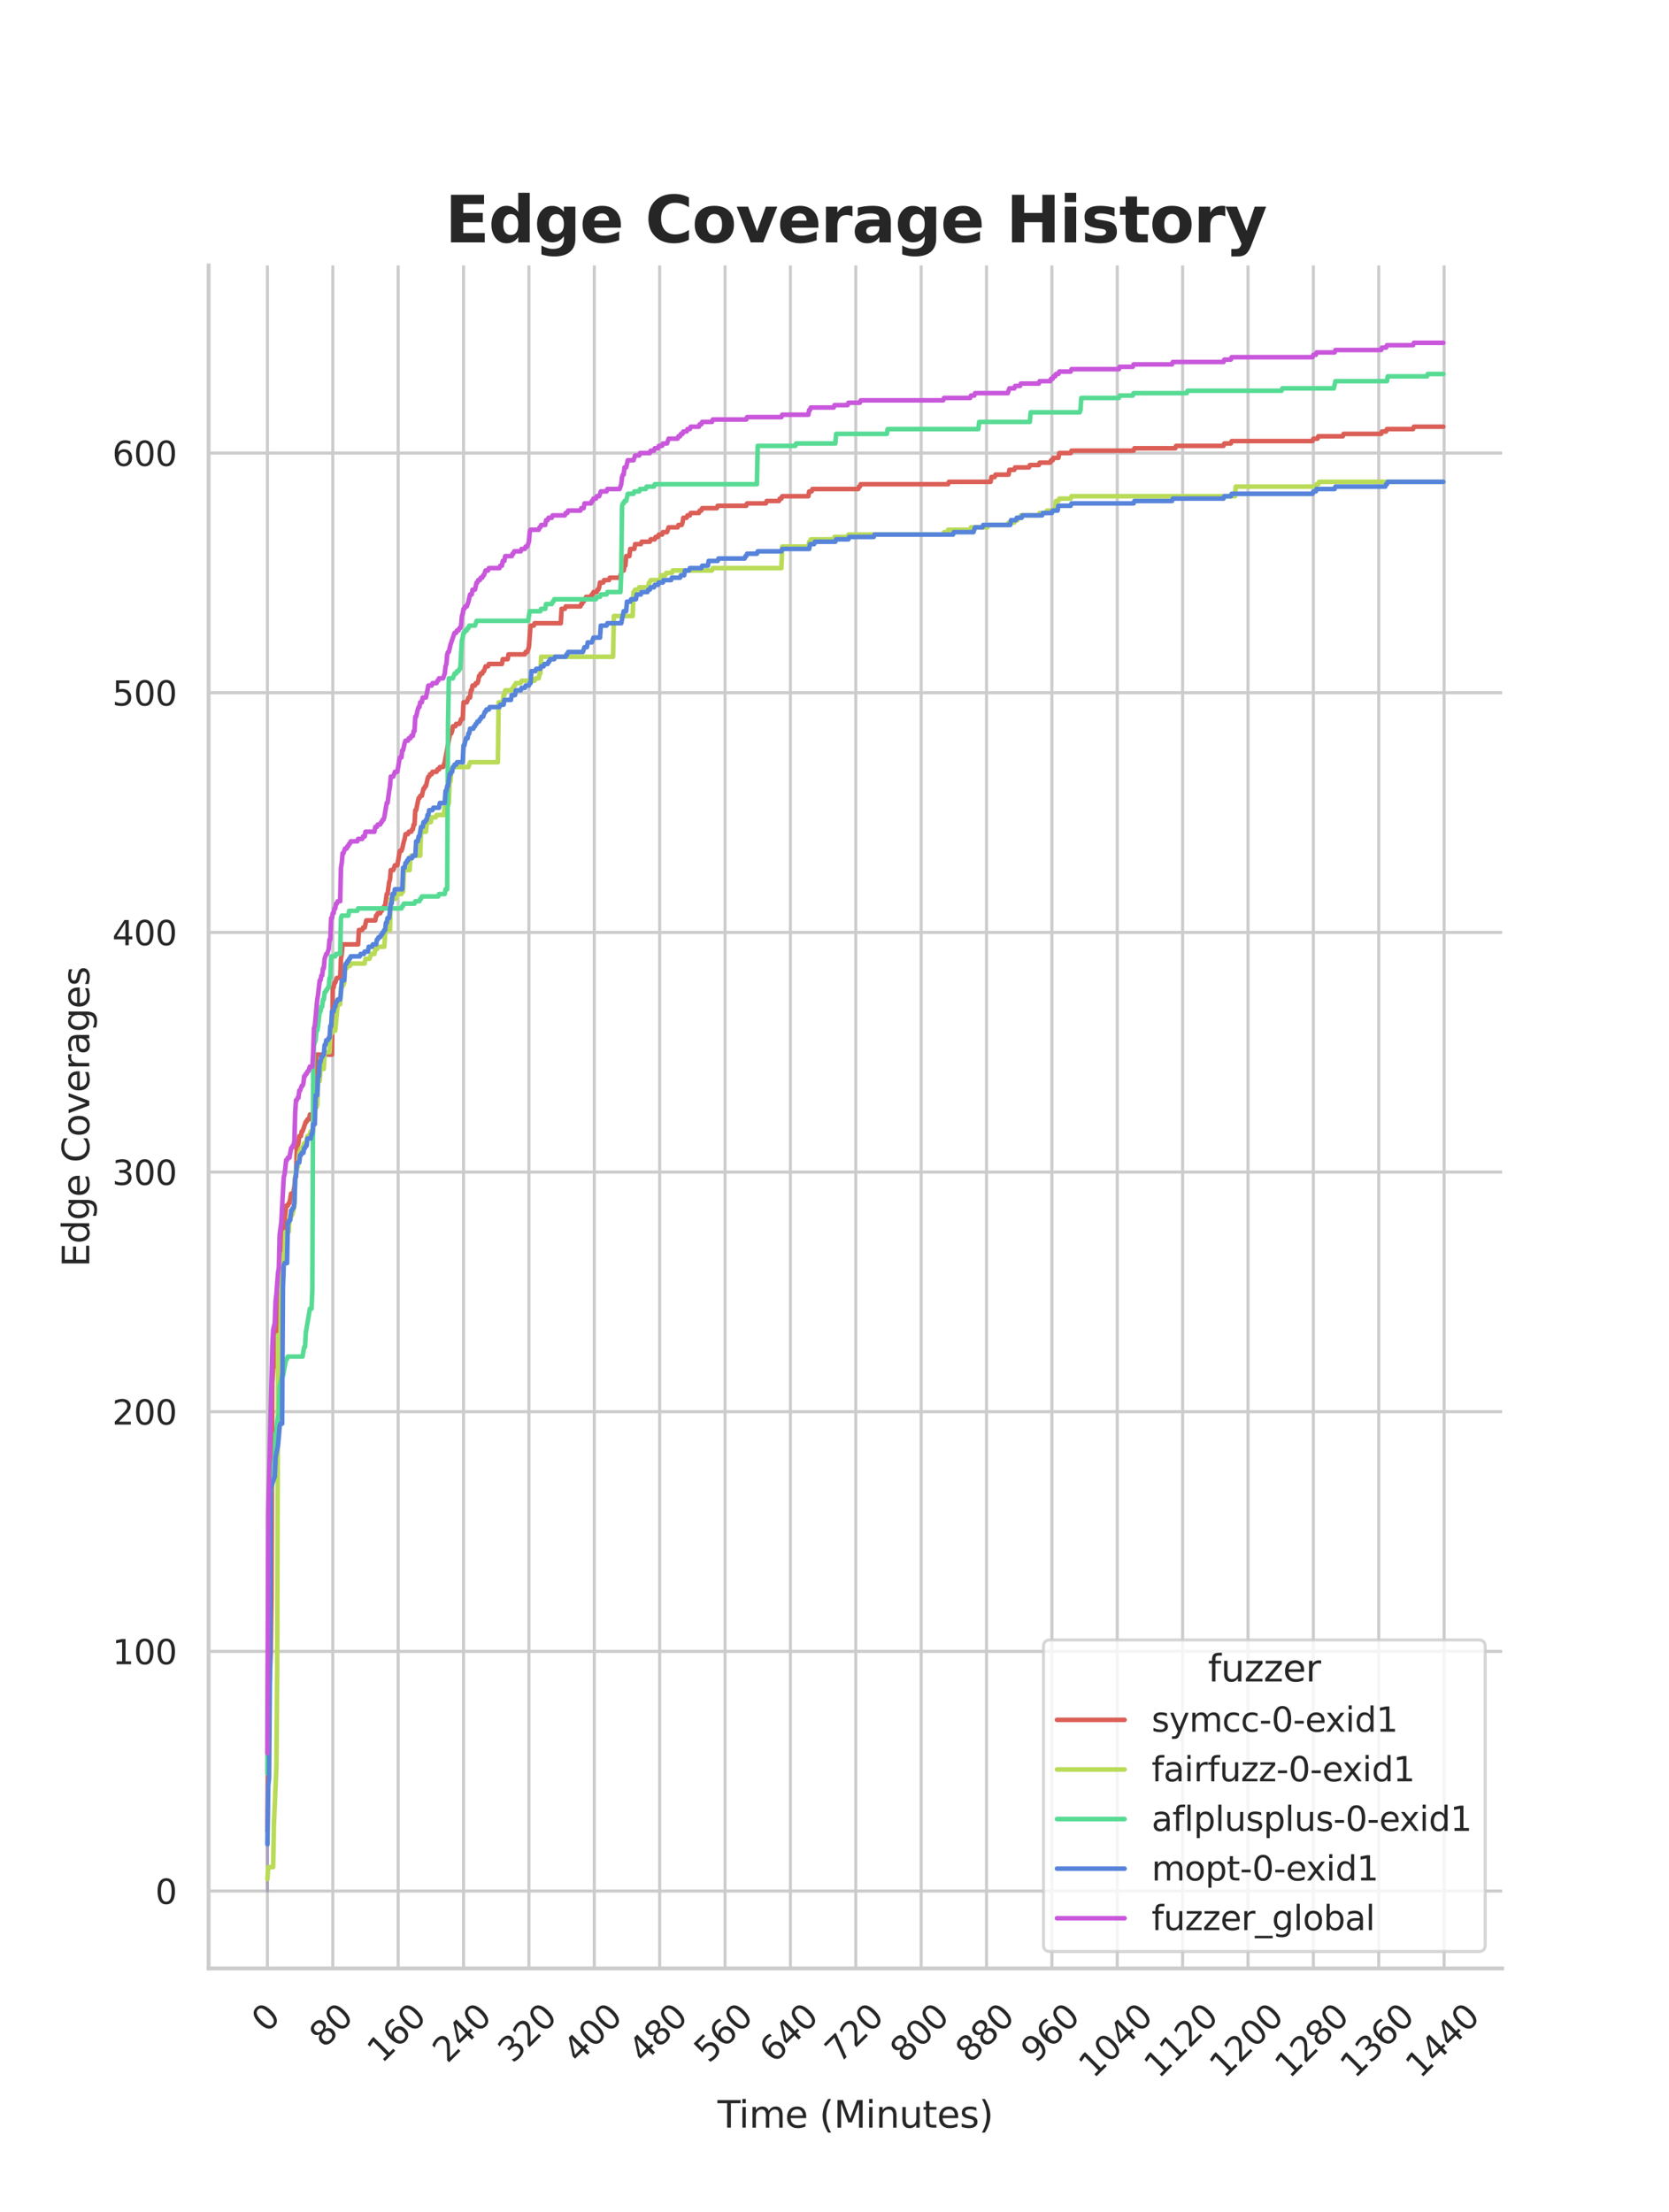 <?xml version="1.0" encoding="utf-8" standalone="no"?>
<!DOCTYPE svg PUBLIC "-//W3C//DTD SVG 1.1//EN"
  "http://www.w3.org/Graphics/SVG/1.1/DTD/svg11.dtd">
<svg xmlns:xlink="http://www.w3.org/1999/xlink" width="434.7pt" height="576pt" viewBox="0 0 434.7 576" xmlns="http://www.w3.org/2000/svg" version="1.1">
 <defs>
  <style type="text/css">*{stroke-linejoin: round; stroke-linecap: butt}</style>
 </defs>
 <g id="figure_1">
  <g id="patch_1">
   <path d="M 0 576 
L 434.7 576 
L 434.7 0 
L 0 0 
z
" style="fill: #ffffff"/>
  </g>
  <g id="axes_1">
   <g id="patch_2">
    <path d="M 54.337 512.64 
L 391.23 512.64 
L 391.23 69.12 
L 54.337 69.12 
z
" style="fill: #ffffff"/>
   </g>
   <g id="matplotlib.axis_1">
    <g id="xtick_1">
     <g id="line2d_1">
      <path d="M 69.651 512.64 
L 69.651 69.12 
" clip-path="url(#pff2baf783a)" style="fill: none; stroke: #cccccc; stroke-width: 0.8; stroke-linecap: round"/>
     </g>
     <g id="text_1">
      <!-- 0 -->
      <g style="fill: #262626" transform="translate(69.388 529.627)rotate(-45)scale(0.088 -0.088)">
       <defs>
        <path id="DejaVuSans-30" d="M 2034 4250 
Q 1547 4250 1301 3770 
Q 1056 3291 1056 2328 
Q 1056 1369 1301 889 
Q 1547 409 2034 409 
Q 2525 409 2770 889 
Q 3016 1369 3016 2328 
Q 3016 3291 2770 3770 
Q 2525 4250 2034 4250 
z
M 2034 4750 
Q 2819 4750 3233 4129 
Q 3647 3509 3647 2328 
Q 3647 1150 3233 529 
Q 2819 -91 2034 -91 
Q 1250 -91 836 529 
Q 422 1150 422 2328 
Q 422 3509 836 4129 
Q 1250 4750 2034 4750 
z
" transform="scale(0.016)"/>
       </defs>
       <use xlink:href="#DejaVuSans-30"/>
      </g>
     </g>
    </g>
    <g id="xtick_2">
     <g id="line2d_2">
      <path d="M 86.677 512.64 
L 86.677 69.12 
" clip-path="url(#pff2baf783a)" style="fill: none; stroke: #cccccc; stroke-width: 0.8; stroke-linecap: round"/>
     </g>
     <g id="text_2">
      <!-- 80 -->
      <g style="fill: #262626" transform="translate(84.435 533.586)rotate(-45)scale(0.088 -0.088)">
       <defs>
        <path id="DejaVuSans-38" d="M 2034 2216 
Q 1584 2216 1326 1975 
Q 1069 1734 1069 1313 
Q 1069 891 1326 650 
Q 1584 409 2034 409 
Q 2484 409 2743 651 
Q 3003 894 3003 1313 
Q 3003 1734 2745 1975 
Q 2488 2216 2034 2216 
z
M 1403 2484 
Q 997 2584 770 2862 
Q 544 3141 544 3541 
Q 544 4100 942 4425 
Q 1341 4750 2034 4750 
Q 2731 4750 3128 4425 
Q 3525 4100 3525 3541 
Q 3525 3141 3298 2862 
Q 3072 2584 2669 2484 
Q 3125 2378 3379 2068 
Q 3634 1759 3634 1313 
Q 3634 634 3220 271 
Q 2806 -91 2034 -91 
Q 1263 -91 848 271 
Q 434 634 434 1313 
Q 434 1759 690 2068 
Q 947 2378 1403 2484 
z
M 1172 3481 
Q 1172 3119 1398 2916 
Q 1625 2713 2034 2713 
Q 2441 2713 2670 2916 
Q 2900 3119 2900 3481 
Q 2900 3844 2670 4047 
Q 2441 4250 2034 4250 
Q 1625 4250 1398 4047 
Q 1172 3844 1172 3481 
z
" transform="scale(0.016)"/>
       </defs>
       <use xlink:href="#DejaVuSans-38"/>
       <use xlink:href="#DejaVuSans-30" x="63.623"/>
      </g>
     </g>
    </g>
    <g id="xtick_3">
     <g id="line2d_3">
      <path d="M 103.704 512.64 
L 103.704 69.12 
" clip-path="url(#pff2baf783a)" style="fill: none; stroke: #cccccc; stroke-width: 0.8; stroke-linecap: round"/>
     </g>
     <g id="text_3">
      <!-- 160 -->
      <g style="fill: #262626" transform="translate(99.482 537.545)rotate(-45)scale(0.088 -0.088)">
       <defs>
        <path id="DejaVuSans-31" d="M 794 531 
L 1825 531 
L 1825 4091 
L 703 3866 
L 703 4441 
L 1819 4666 
L 2450 4666 
L 2450 531 
L 3481 531 
L 3481 0 
L 794 0 
L 794 531 
z
" transform="scale(0.016)"/>
        <path id="DejaVuSans-36" d="M 2113 2584 
Q 1688 2584 1439 2293 
Q 1191 2003 1191 1497 
Q 1191 994 1439 701 
Q 1688 409 2113 409 
Q 2538 409 2786 701 
Q 3034 994 3034 1497 
Q 3034 2003 2786 2293 
Q 2538 2584 2113 2584 
z
M 3366 4563 
L 3366 3988 
Q 3128 4100 2886 4159 
Q 2644 4219 2406 4219 
Q 1781 4219 1451 3797 
Q 1122 3375 1075 2522 
Q 1259 2794 1537 2939 
Q 1816 3084 2150 3084 
Q 2853 3084 3261 2657 
Q 3669 2231 3669 1497 
Q 3669 778 3244 343 
Q 2819 -91 2113 -91 
Q 1303 -91 875 529 
Q 447 1150 447 2328 
Q 447 3434 972 4092 
Q 1497 4750 2381 4750 
Q 2619 4750 2861 4703 
Q 3103 4656 3366 4563 
z
" transform="scale(0.016)"/>
       </defs>
       <use xlink:href="#DejaVuSans-31"/>
       <use xlink:href="#DejaVuSans-36" x="63.623"/>
       <use xlink:href="#DejaVuSans-30" x="127.246"/>
      </g>
     </g>
    </g>
    <g id="xtick_4">
     <g id="line2d_4">
      <path d="M 120.731 512.64 
L 120.731 69.12 
" clip-path="url(#pff2baf783a)" style="fill: none; stroke: #cccccc; stroke-width: 0.8; stroke-linecap: round"/>
     </g>
     <g id="text_4">
      <!-- 240 -->
      <g style="fill: #262626" transform="translate(116.509 537.545)rotate(-45)scale(0.088 -0.088)">
       <defs>
        <path id="DejaVuSans-32" d="M 1228 531 
L 3431 531 
L 3431 0 
L 469 0 
L 469 531 
Q 828 903 1448 1529 
Q 2069 2156 2228 2338 
Q 2531 2678 2651 2914 
Q 2772 3150 2772 3378 
Q 2772 3750 2511 3984 
Q 2250 4219 1831 4219 
Q 1534 4219 1204 4116 
Q 875 4013 500 3803 
L 500 4441 
Q 881 4594 1212 4672 
Q 1544 4750 1819 4750 
Q 2544 4750 2975 4387 
Q 3406 4025 3406 3419 
Q 3406 3131 3298 2873 
Q 3191 2616 2906 2266 
Q 2828 2175 2409 1742 
Q 1991 1309 1228 531 
z
" transform="scale(0.016)"/>
        <path id="DejaVuSans-34" d="M 2419 4116 
L 825 1625 
L 2419 1625 
L 2419 4116 
z
M 2253 4666 
L 3047 4666 
L 3047 1625 
L 3713 1625 
L 3713 1100 
L 3047 1100 
L 3047 0 
L 2419 0 
L 2419 1100 
L 313 1100 
L 313 1709 
L 2253 4666 
z
" transform="scale(0.016)"/>
       </defs>
       <use xlink:href="#DejaVuSans-32"/>
       <use xlink:href="#DejaVuSans-34" x="63.623"/>
       <use xlink:href="#DejaVuSans-30" x="127.246"/>
      </g>
     </g>
    </g>
    <g id="xtick_5">
     <g id="line2d_5">
      <path d="M 137.757 512.64 
L 137.757 69.12 
" clip-path="url(#pff2baf783a)" style="fill: none; stroke: #cccccc; stroke-width: 0.8; stroke-linecap: round"/>
     </g>
     <g id="text_5">
      <!-- 320 -->
      <g style="fill: #262626" transform="translate(133.536 537.545)rotate(-45)scale(0.088 -0.088)">
       <defs>
        <path id="DejaVuSans-33" d="M 2597 2516 
Q 3050 2419 3304 2112 
Q 3559 1806 3559 1356 
Q 3559 666 3084 287 
Q 2609 -91 1734 -91 
Q 1441 -91 1130 -33 
Q 819 25 488 141 
L 488 750 
Q 750 597 1062 519 
Q 1375 441 1716 441 
Q 2309 441 2620 675 
Q 2931 909 2931 1356 
Q 2931 1769 2642 2001 
Q 2353 2234 1838 2234 
L 1294 2234 
L 1294 2753 
L 1863 2753 
Q 2328 2753 2575 2939 
Q 2822 3125 2822 3475 
Q 2822 3834 2567 4026 
Q 2313 4219 1838 4219 
Q 1578 4219 1281 4162 
Q 984 4106 628 3988 
L 628 4550 
Q 988 4650 1302 4700 
Q 1616 4750 1894 4750 
Q 2613 4750 3031 4423 
Q 3450 4097 3450 3541 
Q 3450 3153 3228 2886 
Q 3006 2619 2597 2516 
z
" transform="scale(0.016)"/>
       </defs>
       <use xlink:href="#DejaVuSans-33"/>
       <use xlink:href="#DejaVuSans-32" x="63.623"/>
       <use xlink:href="#DejaVuSans-30" x="127.246"/>
      </g>
     </g>
    </g>
    <g id="xtick_6">
     <g id="line2d_6">
      <path d="M 154.784 512.64 
L 154.784 69.12 
" clip-path="url(#pff2baf783a)" style="fill: none; stroke: #cccccc; stroke-width: 0.8; stroke-linecap: round"/>
     </g>
     <g id="text_6">
      <!-- 400 -->
      <g style="fill: #262626" transform="translate(150.562 537.545)rotate(-45)scale(0.088 -0.088)">
       <use xlink:href="#DejaVuSans-34"/>
       <use xlink:href="#DejaVuSans-30" x="63.623"/>
       <use xlink:href="#DejaVuSans-30" x="127.246"/>
      </g>
     </g>
    </g>
    <g id="xtick_7">
     <g id="line2d_7">
      <path d="M 171.81 512.64 
L 171.81 69.12 
" clip-path="url(#pff2baf783a)" style="fill: none; stroke: #cccccc; stroke-width: 0.8; stroke-linecap: round"/>
     </g>
     <g id="text_7">
      <!-- 480 -->
      <g style="fill: #262626" transform="translate(167.589 537.545)rotate(-45)scale(0.088 -0.088)">
       <use xlink:href="#DejaVuSans-34"/>
       <use xlink:href="#DejaVuSans-38" x="63.623"/>
       <use xlink:href="#DejaVuSans-30" x="127.246"/>
      </g>
     </g>
    </g>
    <g id="xtick_8">
     <g id="line2d_8">
      <path d="M 188.837 512.64 
L 188.837 69.12 
" clip-path="url(#pff2baf783a)" style="fill: none; stroke: #cccccc; stroke-width: 0.8; stroke-linecap: round"/>
     </g>
     <g id="text_8">
      <!-- 560 -->
      <g style="fill: #262626" transform="translate(184.615 537.545)rotate(-45)scale(0.088 -0.088)">
       <defs>
        <path id="DejaVuSans-35" d="M 691 4666 
L 3169 4666 
L 3169 4134 
L 1269 4134 
L 1269 2991 
Q 1406 3038 1543 3061 
Q 1681 3084 1819 3084 
Q 2600 3084 3056 2656 
Q 3513 2228 3513 1497 
Q 3513 744 3044 326 
Q 2575 -91 1722 -91 
Q 1428 -91 1123 -41 
Q 819 9 494 109 
L 494 744 
Q 775 591 1075 516 
Q 1375 441 1709 441 
Q 2250 441 2565 725 
Q 2881 1009 2881 1497 
Q 2881 1984 2565 2268 
Q 2250 2553 1709 2553 
Q 1456 2553 1204 2497 
Q 953 2441 691 2322 
L 691 4666 
z
" transform="scale(0.016)"/>
       </defs>
       <use xlink:href="#DejaVuSans-35"/>
       <use xlink:href="#DejaVuSans-36" x="63.623"/>
       <use xlink:href="#DejaVuSans-30" x="127.246"/>
      </g>
     </g>
    </g>
    <g id="xtick_9">
     <g id="line2d_9">
      <path d="M 205.864 512.64 
L 205.864 69.12 
" clip-path="url(#pff2baf783a)" style="fill: none; stroke: #cccccc; stroke-width: 0.8; stroke-linecap: round"/>
     </g>
     <g id="text_9">
      <!-- 640 -->
      <g style="fill: #262626" transform="translate(201.642 537.545)rotate(-45)scale(0.088 -0.088)">
       <use xlink:href="#DejaVuSans-36"/>
       <use xlink:href="#DejaVuSans-34" x="63.623"/>
       <use xlink:href="#DejaVuSans-30" x="127.246"/>
      </g>
     </g>
    </g>
    <g id="xtick_10">
     <g id="line2d_10">
      <path d="M 222.89 512.64 
L 222.89 69.12 
" clip-path="url(#pff2baf783a)" style="fill: none; stroke: #cccccc; stroke-width: 0.8; stroke-linecap: round"/>
     </g>
     <g id="text_10">
      <!-- 720 -->
      <g style="fill: #262626" transform="translate(218.669 537.545)rotate(-45)scale(0.088 -0.088)">
       <defs>
        <path id="DejaVuSans-37" d="M 525 4666 
L 3525 4666 
L 3525 4397 
L 1831 0 
L 1172 0 
L 2766 4134 
L 525 4134 
L 525 4666 
z
" transform="scale(0.016)"/>
       </defs>
       <use xlink:href="#DejaVuSans-37"/>
       <use xlink:href="#DejaVuSans-32" x="63.623"/>
       <use xlink:href="#DejaVuSans-30" x="127.246"/>
      </g>
     </g>
    </g>
    <g id="xtick_11">
     <g id="line2d_11">
      <path d="M 239.917 512.64 
L 239.917 69.12 
" clip-path="url(#pff2baf783a)" style="fill: none; stroke: #cccccc; stroke-width: 0.8; stroke-linecap: round"/>
     </g>
     <g id="text_11">
      <!-- 800 -->
      <g style="fill: #262626" transform="translate(235.695 537.545)rotate(-45)scale(0.088 -0.088)">
       <use xlink:href="#DejaVuSans-38"/>
       <use xlink:href="#DejaVuSans-30" x="63.623"/>
       <use xlink:href="#DejaVuSans-30" x="127.246"/>
      </g>
     </g>
    </g>
    <g id="xtick_12">
     <g id="line2d_12">
      <path d="M 256.943 512.64 
L 256.943 69.12 
" clip-path="url(#pff2baf783a)" style="fill: none; stroke: #cccccc; stroke-width: 0.8; stroke-linecap: round"/>
     </g>
     <g id="text_12">
      <!-- 880 -->
      <g style="fill: #262626" transform="translate(252.722 537.545)rotate(-45)scale(0.088 -0.088)">
       <use xlink:href="#DejaVuSans-38"/>
       <use xlink:href="#DejaVuSans-38" x="63.623"/>
       <use xlink:href="#DejaVuSans-30" x="127.246"/>
      </g>
     </g>
    </g>
    <g id="xtick_13">
     <g id="line2d_13">
      <path d="M 273.97 512.64 
L 273.97 69.12 
" clip-path="url(#pff2baf783a)" style="fill: none; stroke: #cccccc; stroke-width: 0.8; stroke-linecap: round"/>
     </g>
     <g id="text_13">
      <!-- 960 -->
      <g style="fill: #262626" transform="translate(269.748 537.545)rotate(-45)scale(0.088 -0.088)">
       <defs>
        <path id="DejaVuSans-39" d="M 703 97 
L 703 672 
Q 941 559 1184 500 
Q 1428 441 1663 441 
Q 2288 441 2617 861 
Q 2947 1281 2994 2138 
Q 2813 1869 2534 1725 
Q 2256 1581 1919 1581 
Q 1219 1581 811 2004 
Q 403 2428 403 3163 
Q 403 3881 828 4315 
Q 1253 4750 1959 4750 
Q 2769 4750 3195 4129 
Q 3622 3509 3622 2328 
Q 3622 1225 3098 567 
Q 2575 -91 1691 -91 
Q 1453 -91 1209 -44 
Q 966 3 703 97 
z
M 1959 2075 
Q 2384 2075 2632 2365 
Q 2881 2656 2881 3163 
Q 2881 3666 2632 3958 
Q 2384 4250 1959 4250 
Q 1534 4250 1286 3958 
Q 1038 3666 1038 3163 
Q 1038 2656 1286 2365 
Q 1534 2075 1959 2075 
z
" transform="scale(0.016)"/>
       </defs>
       <use xlink:href="#DejaVuSans-39"/>
       <use xlink:href="#DejaVuSans-36" x="63.623"/>
       <use xlink:href="#DejaVuSans-30" x="127.246"/>
      </g>
     </g>
    </g>
    <g id="xtick_14">
     <g id="line2d_14">
      <path d="M 290.997 512.64 
L 290.997 69.12 
" clip-path="url(#pff2baf783a)" style="fill: none; stroke: #cccccc; stroke-width: 0.8; stroke-linecap: round"/>
     </g>
     <g id="text_14">
      <!-- 1040 -->
      <g style="fill: #262626" transform="translate(284.795 541.505)rotate(-45)scale(0.088 -0.088)">
       <use xlink:href="#DejaVuSans-31"/>
       <use xlink:href="#DejaVuSans-30" x="63.623"/>
       <use xlink:href="#DejaVuSans-34" x="127.246"/>
       <use xlink:href="#DejaVuSans-30" x="190.869"/>
      </g>
     </g>
    </g>
    <g id="xtick_15">
     <g id="line2d_15">
      <path d="M 308.023 512.64 
L 308.023 69.12 
" clip-path="url(#pff2baf783a)" style="fill: none; stroke: #cccccc; stroke-width: 0.8; stroke-linecap: round"/>
     </g>
     <g id="text_15">
      <!-- 1120 -->
      <g style="fill: #262626" transform="translate(301.822 541.505)rotate(-45)scale(0.088 -0.088)">
       <use xlink:href="#DejaVuSans-31"/>
       <use xlink:href="#DejaVuSans-31" x="63.623"/>
       <use xlink:href="#DejaVuSans-32" x="127.246"/>
       <use xlink:href="#DejaVuSans-30" x="190.869"/>
      </g>
     </g>
    </g>
    <g id="xtick_16">
     <g id="line2d_16">
      <path d="M 325.05 512.64 
L 325.05 69.12 
" clip-path="url(#pff2baf783a)" style="fill: none; stroke: #cccccc; stroke-width: 0.8; stroke-linecap: round"/>
     </g>
     <g id="text_16">
      <!-- 1200 -->
      <g style="fill: #262626" transform="translate(318.849 541.505)rotate(-45)scale(0.088 -0.088)">
       <use xlink:href="#DejaVuSans-31"/>
       <use xlink:href="#DejaVuSans-32" x="63.623"/>
       <use xlink:href="#DejaVuSans-30" x="127.246"/>
       <use xlink:href="#DejaVuSans-30" x="190.869"/>
      </g>
     </g>
    </g>
    <g id="xtick_17">
     <g id="line2d_17">
      <path d="M 342.076 512.64 
L 342.076 69.12 
" clip-path="url(#pff2baf783a)" style="fill: none; stroke: #cccccc; stroke-width: 0.8; stroke-linecap: round"/>
     </g>
     <g id="text_17">
      <!-- 1280 -->
      <g style="fill: #262626" transform="translate(335.875 541.505)rotate(-45)scale(0.088 -0.088)">
       <use xlink:href="#DejaVuSans-31"/>
       <use xlink:href="#DejaVuSans-32" x="63.623"/>
       <use xlink:href="#DejaVuSans-38" x="127.246"/>
       <use xlink:href="#DejaVuSans-30" x="190.869"/>
      </g>
     </g>
    </g>
    <g id="xtick_18">
     <g id="line2d_18">
      <path d="M 359.103 512.64 
L 359.103 69.12 
" clip-path="url(#pff2baf783a)" style="fill: none; stroke: #cccccc; stroke-width: 0.8; stroke-linecap: round"/>
     </g>
     <g id="text_18">
      <!-- 1360 -->
      <g style="fill: #262626" transform="translate(352.902 541.505)rotate(-45)scale(0.088 -0.088)">
       <use xlink:href="#DejaVuSans-31"/>
       <use xlink:href="#DejaVuSans-33" x="63.623"/>
       <use xlink:href="#DejaVuSans-36" x="127.246"/>
       <use xlink:href="#DejaVuSans-30" x="190.869"/>
      </g>
     </g>
    </g>
    <g id="xtick_19">
     <g id="line2d_19">
      <path d="M 376.13 512.64 
L 376.13 69.12 
" clip-path="url(#pff2baf783a)" style="fill: none; stroke: #cccccc; stroke-width: 0.8; stroke-linecap: round"/>
     </g>
     <g id="text_19">
      <!-- 1440 -->
      <g style="fill: #262626" transform="translate(369.928 541.505)rotate(-45)scale(0.088 -0.088)">
       <use xlink:href="#DejaVuSans-31"/>
       <use xlink:href="#DejaVuSans-34" x="63.623"/>
       <use xlink:href="#DejaVuSans-34" x="127.246"/>
       <use xlink:href="#DejaVuSans-30" x="190.869"/>
      </g>
     </g>
    </g>
    <g id="text_20">
     <!-- Time (Minutes) -->
     <g style="fill: #262626" transform="translate(186.874 554.093)scale(0.096 -0.096)">
      <defs>
       <path id="DejaVuSans-54" d="M -19 4666 
L 3928 4666 
L 3928 4134 
L 2272 4134 
L 2272 0 
L 1638 0 
L 1638 4134 
L -19 4134 
L -19 4666 
z
" transform="scale(0.016)"/>
       <path id="DejaVuSans-69" d="M 603 3500 
L 1178 3500 
L 1178 0 
L 603 0 
L 603 3500 
z
M 603 4863 
L 1178 4863 
L 1178 4134 
L 603 4134 
L 603 4863 
z
" transform="scale(0.016)"/>
       <path id="DejaVuSans-6d" d="M 3328 2828 
Q 3544 3216 3844 3400 
Q 4144 3584 4550 3584 
Q 5097 3584 5394 3201 
Q 5691 2819 5691 2113 
L 5691 0 
L 5113 0 
L 5113 2094 
Q 5113 2597 4934 2840 
Q 4756 3084 4391 3084 
Q 3944 3084 3684 2787 
Q 3425 2491 3425 1978 
L 3425 0 
L 2847 0 
L 2847 2094 
Q 2847 2600 2669 2842 
Q 2491 3084 2119 3084 
Q 1678 3084 1418 2786 
Q 1159 2488 1159 1978 
L 1159 0 
L 581 0 
L 581 3500 
L 1159 3500 
L 1159 2956 
Q 1356 3278 1631 3431 
Q 1906 3584 2284 3584 
Q 2666 3584 2933 3390 
Q 3200 3197 3328 2828 
z
" transform="scale(0.016)"/>
       <path id="DejaVuSans-65" d="M 3597 1894 
L 3597 1613 
L 953 1613 
Q 991 1019 1311 708 
Q 1631 397 2203 397 
Q 2534 397 2845 478 
Q 3156 559 3463 722 
L 3463 178 
Q 3153 47 2828 -22 
Q 2503 -91 2169 -91 
Q 1331 -91 842 396 
Q 353 884 353 1716 
Q 353 2575 817 3079 
Q 1281 3584 2069 3584 
Q 2775 3584 3186 3129 
Q 3597 2675 3597 1894 
z
M 3022 2063 
Q 3016 2534 2758 2815 
Q 2500 3097 2075 3097 
Q 1594 3097 1305 2825 
Q 1016 2553 972 2059 
L 3022 2063 
z
" transform="scale(0.016)"/>
       <path id="DejaVuSans-20" transform="scale(0.016)"/>
       <path id="DejaVuSans-28" d="M 1984 4856 
Q 1566 4138 1362 3434 
Q 1159 2731 1159 2009 
Q 1159 1288 1364 580 
Q 1569 -128 1984 -844 
L 1484 -844 
Q 1016 -109 783 600 
Q 550 1309 550 2009 
Q 550 2706 781 3412 
Q 1013 4119 1484 4856 
L 1984 4856 
z
" transform="scale(0.016)"/>
       <path id="DejaVuSans-4d" d="M 628 4666 
L 1569 4666 
L 2759 1491 
L 3956 4666 
L 4897 4666 
L 4897 0 
L 4281 0 
L 4281 4097 
L 3078 897 
L 2444 897 
L 1241 4097 
L 1241 0 
L 628 0 
L 628 4666 
z
" transform="scale(0.016)"/>
       <path id="DejaVuSans-6e" d="M 3513 2113 
L 3513 0 
L 2938 0 
L 2938 2094 
Q 2938 2591 2744 2837 
Q 2550 3084 2163 3084 
Q 1697 3084 1428 2787 
Q 1159 2491 1159 1978 
L 1159 0 
L 581 0 
L 581 3500 
L 1159 3500 
L 1159 2956 
Q 1366 3272 1645 3428 
Q 1925 3584 2291 3584 
Q 2894 3584 3203 3211 
Q 3513 2838 3513 2113 
z
" transform="scale(0.016)"/>
       <path id="DejaVuSans-75" d="M 544 1381 
L 544 3500 
L 1119 3500 
L 1119 1403 
Q 1119 906 1312 657 
Q 1506 409 1894 409 
Q 2359 409 2629 706 
Q 2900 1003 2900 1516 
L 2900 3500 
L 3475 3500 
L 3475 0 
L 2900 0 
L 2900 538 
Q 2691 219 2414 64 
Q 2138 -91 1772 -91 
Q 1169 -91 856 284 
Q 544 659 544 1381 
z
M 1991 3584 
L 1991 3584 
z
" transform="scale(0.016)"/>
       <path id="DejaVuSans-74" d="M 1172 4494 
L 1172 3500 
L 2356 3500 
L 2356 3053 
L 1172 3053 
L 1172 1153 
Q 1172 725 1289 603 
Q 1406 481 1766 481 
L 2356 481 
L 2356 0 
L 1766 0 
Q 1100 0 847 248 
Q 594 497 594 1153 
L 594 3053 
L 172 3053 
L 172 3500 
L 594 3500 
L 594 4494 
L 1172 4494 
z
" transform="scale(0.016)"/>
       <path id="DejaVuSans-73" d="M 2834 3397 
L 2834 2853 
Q 2591 2978 2328 3040 
Q 2066 3103 1784 3103 
Q 1356 3103 1142 2972 
Q 928 2841 928 2578 
Q 928 2378 1081 2264 
Q 1234 2150 1697 2047 
L 1894 2003 
Q 2506 1872 2764 1633 
Q 3022 1394 3022 966 
Q 3022 478 2636 193 
Q 2250 -91 1575 -91 
Q 1294 -91 989 -36 
Q 684 19 347 128 
L 347 722 
Q 666 556 975 473 
Q 1284 391 1588 391 
Q 1994 391 2212 530 
Q 2431 669 2431 922 
Q 2431 1156 2273 1281 
Q 2116 1406 1581 1522 
L 1381 1569 
Q 847 1681 609 1914 
Q 372 2147 372 2553 
Q 372 3047 722 3315 
Q 1072 3584 1716 3584 
Q 2034 3584 2315 3537 
Q 2597 3491 2834 3397 
z
" transform="scale(0.016)"/>
       <path id="DejaVuSans-29" d="M 513 4856 
L 1013 4856 
Q 1481 4119 1714 3412 
Q 1947 2706 1947 2009 
Q 1947 1309 1714 600 
Q 1481 -109 1013 -844 
L 513 -844 
Q 928 -128 1133 580 
Q 1338 1288 1338 2009 
Q 1338 2731 1133 3434 
Q 928 4138 513 4856 
z
" transform="scale(0.016)"/>
      </defs>
      <use xlink:href="#DejaVuSans-54"/>
      <use xlink:href="#DejaVuSans-69" x="57.959"/>
      <use xlink:href="#DejaVuSans-6d" x="85.742"/>
      <use xlink:href="#DejaVuSans-65" x="183.154"/>
      <use xlink:href="#DejaVuSans-20" x="244.678"/>
      <use xlink:href="#DejaVuSans-28" x="276.465"/>
      <use xlink:href="#DejaVuSans-4d" x="315.479"/>
      <use xlink:href="#DejaVuSans-69" x="401.758"/>
      <use xlink:href="#DejaVuSans-6e" x="429.541"/>
      <use xlink:href="#DejaVuSans-75" x="492.92"/>
      <use xlink:href="#DejaVuSans-74" x="556.299"/>
      <use xlink:href="#DejaVuSans-65" x="595.508"/>
      <use xlink:href="#DejaVuSans-73" x="657.031"/>
      <use xlink:href="#DejaVuSans-29" x="709.131"/>
     </g>
    </g>
   </g>
   <g id="matplotlib.axis_2">
    <g id="ytick_1">
     <g id="line2d_20">
      <path d="M 54.337 492.48 
L 391.23 492.48 
" clip-path="url(#pff2baf783a)" style="fill: none; stroke: #cccccc; stroke-width: 0.8; stroke-linecap: round"/>
     </g>
     <g id="text_21">
      <!-- 0 -->
      <g style="fill: #262626" transform="translate(40.438 495.823)scale(0.088 -0.088)">
       <use xlink:href="#DejaVuSans-30"/>
      </g>
     </g>
    </g>
    <g id="ytick_2">
     <g id="line2d_21">
      <path d="M 54.337 430.065 
L 391.23 430.065 
" clip-path="url(#pff2baf783a)" style="fill: none; stroke: #cccccc; stroke-width: 0.8; stroke-linecap: round"/>
     </g>
     <g id="text_22">
      <!-- 100 -->
      <g style="fill: #262626" transform="translate(29.241 433.408)scale(0.088 -0.088)">
       <use xlink:href="#DejaVuSans-31"/>
       <use xlink:href="#DejaVuSans-30" x="63.623"/>
       <use xlink:href="#DejaVuSans-30" x="127.246"/>
      </g>
     </g>
    </g>
    <g id="ytick_3">
     <g id="line2d_22">
      <path d="M 54.337 367.65 
L 391.23 367.65 
" clip-path="url(#pff2baf783a)" style="fill: none; stroke: #cccccc; stroke-width: 0.8; stroke-linecap: round"/>
     </g>
     <g id="text_23">
      <!-- 200 -->
      <g style="fill: #262626" transform="translate(29.241 370.994)scale(0.088 -0.088)">
       <use xlink:href="#DejaVuSans-32"/>
       <use xlink:href="#DejaVuSans-30" x="63.623"/>
       <use xlink:href="#DejaVuSans-30" x="127.246"/>
      </g>
     </g>
    </g>
    <g id="ytick_4">
     <g id="line2d_23">
      <path d="M 54.337 305.235 
L 391.23 305.235 
" clip-path="url(#pff2baf783a)" style="fill: none; stroke: #cccccc; stroke-width: 0.8; stroke-linecap: round"/>
     </g>
     <g id="text_24">
      <!-- 300 -->
      <g style="fill: #262626" transform="translate(29.241 308.579)scale(0.088 -0.088)">
       <use xlink:href="#DejaVuSans-33"/>
       <use xlink:href="#DejaVuSans-30" x="63.623"/>
       <use xlink:href="#DejaVuSans-30" x="127.246"/>
      </g>
     </g>
    </g>
    <g id="ytick_5">
     <g id="line2d_24">
      <path d="M 54.337 242.821 
L 391.23 242.821 
" clip-path="url(#pff2baf783a)" style="fill: none; stroke: #cccccc; stroke-width: 0.8; stroke-linecap: round"/>
     </g>
     <g id="text_25">
      <!-- 400 -->
      <g style="fill: #262626" transform="translate(29.241 246.164)scale(0.088 -0.088)">
       <use xlink:href="#DejaVuSans-34"/>
       <use xlink:href="#DejaVuSans-30" x="63.623"/>
       <use xlink:href="#DejaVuSans-30" x="127.246"/>
      </g>
     </g>
    </g>
    <g id="ytick_6">
     <g id="line2d_25">
      <path d="M 54.337 180.406 
L 391.23 180.406 
" clip-path="url(#pff2baf783a)" style="fill: none; stroke: #cccccc; stroke-width: 0.8; stroke-linecap: round"/>
     </g>
     <g id="text_26">
      <!-- 500 -->
      <g style="fill: #262626" transform="translate(29.241 183.749)scale(0.088 -0.088)">
       <use xlink:href="#DejaVuSans-35"/>
       <use xlink:href="#DejaVuSans-30" x="63.623"/>
       <use xlink:href="#DejaVuSans-30" x="127.246"/>
      </g>
     </g>
    </g>
    <g id="ytick_7">
     <g id="line2d_26">
      <path d="M 54.337 117.991 
L 391.23 117.991 
" clip-path="url(#pff2baf783a)" style="fill: none; stroke: #cccccc; stroke-width: 0.8; stroke-linecap: round"/>
     </g>
     <g id="text_27">
      <!-- 600 -->
      <g style="fill: #262626" transform="translate(29.241 121.334)scale(0.088 -0.088)">
       <use xlink:href="#DejaVuSans-36"/>
       <use xlink:href="#DejaVuSans-30" x="63.623"/>
       <use xlink:href="#DejaVuSans-30" x="127.246"/>
      </g>
     </g>
    </g>
    <g id="text_28">
     <!-- Edge Coverages -->
     <g style="fill: #262626" transform="translate(23.244 329.986)rotate(-90)scale(0.096 -0.096)">
      <defs>
       <path id="DejaVuSans-45" d="M 628 4666 
L 3578 4666 
L 3578 4134 
L 1259 4134 
L 1259 2753 
L 3481 2753 
L 3481 2222 
L 1259 2222 
L 1259 531 
L 3634 531 
L 3634 0 
L 628 0 
L 628 4666 
z
" transform="scale(0.016)"/>
       <path id="DejaVuSans-64" d="M 2906 2969 
L 2906 4863 
L 3481 4863 
L 3481 0 
L 2906 0 
L 2906 525 
Q 2725 213 2448 61 
Q 2172 -91 1784 -91 
Q 1150 -91 751 415 
Q 353 922 353 1747 
Q 353 2572 751 3078 
Q 1150 3584 1784 3584 
Q 2172 3584 2448 3432 
Q 2725 3281 2906 2969 
z
M 947 1747 
Q 947 1113 1208 752 
Q 1469 391 1925 391 
Q 2381 391 2643 752 
Q 2906 1113 2906 1747 
Q 2906 2381 2643 2742 
Q 2381 3103 1925 3103 
Q 1469 3103 1208 2742 
Q 947 2381 947 1747 
z
" transform="scale(0.016)"/>
       <path id="DejaVuSans-67" d="M 2906 1791 
Q 2906 2416 2648 2759 
Q 2391 3103 1925 3103 
Q 1463 3103 1205 2759 
Q 947 2416 947 1791 
Q 947 1169 1205 825 
Q 1463 481 1925 481 
Q 2391 481 2648 825 
Q 2906 1169 2906 1791 
z
M 3481 434 
Q 3481 -459 3084 -895 
Q 2688 -1331 1869 -1331 
Q 1566 -1331 1297 -1286 
Q 1028 -1241 775 -1147 
L 775 -588 
Q 1028 -725 1275 -790 
Q 1522 -856 1778 -856 
Q 2344 -856 2625 -561 
Q 2906 -266 2906 331 
L 2906 616 
Q 2728 306 2450 153 
Q 2172 0 1784 0 
Q 1141 0 747 490 
Q 353 981 353 1791 
Q 353 2603 747 3093 
Q 1141 3584 1784 3584 
Q 2172 3584 2450 3431 
Q 2728 3278 2906 2969 
L 2906 3500 
L 3481 3500 
L 3481 434 
z
" transform="scale(0.016)"/>
       <path id="DejaVuSans-43" d="M 4122 4306 
L 4122 3641 
Q 3803 3938 3442 4084 
Q 3081 4231 2675 4231 
Q 1875 4231 1450 3742 
Q 1025 3253 1025 2328 
Q 1025 1406 1450 917 
Q 1875 428 2675 428 
Q 3081 428 3442 575 
Q 3803 722 4122 1019 
L 4122 359 
Q 3791 134 3420 21 
Q 3050 -91 2638 -91 
Q 1578 -91 968 557 
Q 359 1206 359 2328 
Q 359 3453 968 4101 
Q 1578 4750 2638 4750 
Q 3056 4750 3426 4639 
Q 3797 4528 4122 4306 
z
" transform="scale(0.016)"/>
       <path id="DejaVuSans-6f" d="M 1959 3097 
Q 1497 3097 1228 2736 
Q 959 2375 959 1747 
Q 959 1119 1226 758 
Q 1494 397 1959 397 
Q 2419 397 2687 759 
Q 2956 1122 2956 1747 
Q 2956 2369 2687 2733 
Q 2419 3097 1959 3097 
z
M 1959 3584 
Q 2709 3584 3137 3096 
Q 3566 2609 3566 1747 
Q 3566 888 3137 398 
Q 2709 -91 1959 -91 
Q 1206 -91 779 398 
Q 353 888 353 1747 
Q 353 2609 779 3096 
Q 1206 3584 1959 3584 
z
" transform="scale(0.016)"/>
       <path id="DejaVuSans-76" d="M 191 3500 
L 800 3500 
L 1894 563 
L 2988 3500 
L 3597 3500 
L 2284 0 
L 1503 0 
L 191 3500 
z
" transform="scale(0.016)"/>
       <path id="DejaVuSans-72" d="M 2631 2963 
Q 2534 3019 2420 3045 
Q 2306 3072 2169 3072 
Q 1681 3072 1420 2755 
Q 1159 2438 1159 1844 
L 1159 0 
L 581 0 
L 581 3500 
L 1159 3500 
L 1159 2956 
Q 1341 3275 1631 3429 
Q 1922 3584 2338 3584 
Q 2397 3584 2469 3576 
Q 2541 3569 2628 3553 
L 2631 2963 
z
" transform="scale(0.016)"/>
       <path id="DejaVuSans-61" d="M 2194 1759 
Q 1497 1759 1228 1600 
Q 959 1441 959 1056 
Q 959 750 1161 570 
Q 1363 391 1709 391 
Q 2188 391 2477 730 
Q 2766 1069 2766 1631 
L 2766 1759 
L 2194 1759 
z
M 3341 1997 
L 3341 0 
L 2766 0 
L 2766 531 
Q 2569 213 2275 61 
Q 1981 -91 1556 -91 
Q 1019 -91 701 211 
Q 384 513 384 1019 
Q 384 1609 779 1909 
Q 1175 2209 1959 2209 
L 2766 2209 
L 2766 2266 
Q 2766 2663 2505 2880 
Q 2244 3097 1772 3097 
Q 1472 3097 1187 3025 
Q 903 2953 641 2809 
L 641 3341 
Q 956 3463 1253 3523 
Q 1550 3584 1831 3584 
Q 2591 3584 2966 3190 
Q 3341 2797 3341 1997 
z
" transform="scale(0.016)"/>
      </defs>
      <use xlink:href="#DejaVuSans-45"/>
      <use xlink:href="#DejaVuSans-64" x="63.184"/>
      <use xlink:href="#DejaVuSans-67" x="126.66"/>
      <use xlink:href="#DejaVuSans-65" x="190.137"/>
      <use xlink:href="#DejaVuSans-20" x="251.66"/>
      <use xlink:href="#DejaVuSans-43" x="283.447"/>
      <use xlink:href="#DejaVuSans-6f" x="353.271"/>
      <use xlink:href="#DejaVuSans-76" x="414.453"/>
      <use xlink:href="#DejaVuSans-65" x="473.633"/>
      <use xlink:href="#DejaVuSans-72" x="535.156"/>
      <use xlink:href="#DejaVuSans-61" x="576.27"/>
      <use xlink:href="#DejaVuSans-67" x="637.549"/>
      <use xlink:href="#DejaVuSans-65" x="701.025"/>
      <use xlink:href="#DejaVuSans-73" x="762.549"/>
     </g>
    </g>
   </g>
   <g id="PolyCollection_1">
    <defs>
     <path id="md117d9ef17" d="M 69.651 -114.727 
L 69.651 -83.52 
L 69.651 -114.727 
L 69.651 -114.727 
z
" style="stroke: #db5f57; stroke-opacity: 0.2; stroke-width: 0.8"/>
    </defs>
    <g clip-path="url(#pff2baf783a)">
     <use xlink:href="#md117d9ef17" x="0" y="576" style="fill: #db5f57; fill-opacity: 0.2; stroke: #db5f57; stroke-opacity: 0.2; stroke-width: 0.8"/>
    </g>
   </g>
   <g id="PolyCollection_2">
    <defs>
     <path id="m7825cf26b7" d="M 69.651 -89.761 
L 69.651 -83.52 
L 69.651 -89.761 
L 69.651 -89.761 
z
" style="stroke: #b9db57; stroke-opacity: 0.2; stroke-width: 0.8"/>
    </defs>
    <g clip-path="url(#pff2baf783a)">
     <use xlink:href="#m7825cf26b7" x="0" y="576" style="fill: #b9db57; fill-opacity: 0.2; stroke: #b9db57; stroke-opacity: 0.2; stroke-width: 0.8"/>
    </g>
   </g>
   <g id="PolyCollection_3">
    <defs>
     <path id="md8da17e9b1" d="M 69.651 -144.687 
L 69.651 -83.52 
L 69.651 -144.687 
L 69.651 -144.687 
z
" style="stroke: #57db94; stroke-opacity: 0.2; stroke-width: 0.8"/>
    </defs>
    <g clip-path="url(#pff2baf783a)">
     <use xlink:href="#md8da17e9b1" x="0" y="576" style="fill: #57db94; fill-opacity: 0.2; stroke: #57db94; stroke-opacity: 0.2; stroke-width: 0.8"/>
    </g>
   </g>
   <g id="PolyCollection_4">
    <defs>
     <path id="mf8003eed79" d="M 69.651 -107.862 
L 69.651 -83.52 
L 69.651 -107.862 
L 69.651 -107.862 
z
" style="stroke: #5784db; stroke-opacity: 0.2; stroke-width: 0.8"/>
    </defs>
    <g clip-path="url(#pff2baf783a)">
     <use xlink:href="#mf8003eed79" x="0" y="576" style="fill: #5784db; fill-opacity: 0.2; stroke: #5784db; stroke-opacity: 0.2; stroke-width: 0.8"/>
    </g>
   </g>
   <g id="PolyCollection_5">
    <defs>
     <path id="m3a8121639a" d="M 69.651 -155.297 
L 69.651 -83.52 
L 69.651 -155.297 
L 69.651 -155.297 
z
" style="stroke: #c957db; stroke-opacity: 0.2; stroke-width: 0.8"/>
    </defs>
    <g clip-path="url(#pff2baf783a)">
     <use xlink:href="#m3a8121639a" x="0" y="576" style="fill: #c957db; fill-opacity: 0.2; stroke: #c957db; stroke-opacity: 0.2; stroke-width: 0.8"/>
    </g>
   </g>
   <g id="line2d_27">
    <path d="M 69.651 476.876 
L 69.864 446.293 
L 70.502 430.689 
L 70.715 416.334 
L 70.928 360.16 
L 71.141 356.416 
L 71.353 355.791 
L 71.566 353.919 
L 71.779 353.919 
L 72.205 343.933 
L 72.418 343.308 
L 72.843 340.188 
L 73.056 331.45 
L 73.482 327.705 
L 73.695 327.081 
L 73.907 318.343 
L 74.12 317.718 
L 74.546 313.973 
L 74.972 313.973 
L 75.184 313.349 
L 75.397 313.349 
L 75.823 310.853 
L 76.249 310.853 
L 76.461 310.229 
L 76.674 308.98 
L 76.887 306.484 
L 77.1 306.484 
L 77.313 298.37 
L 77.526 298.37 
L 77.738 297.746 
L 77.951 295.873 
L 78.377 295.873 
L 78.59 294.625 
L 78.803 294.625 
L 79.654 292.128 
L 79.867 292.128 
L 80.08 291.504 
L 80.505 291.504 
L 80.718 290.256 
L 81.569 290.256 
L 81.995 280.894 
L 82.421 274.652 
L 86.465 274.652 
L 86.677 257.176 
L 86.89 257.176 
L 87.103 255.928 
L 87.316 255.928 
L 87.742 254.679 
L 88.593 254.679 
L 88.806 249.686 
L 89.019 248.438 
L 89.231 245.941 
L 93.275 245.941 
L 93.488 242.196 
L 94.339 242.196 
L 94.552 241.572 
L 94.978 241.572 
L 95.404 239.7 
L 97.745 239.7 
L 97.958 238.452 
L 98.17 238.452 
L 98.383 237.827 
L 99.022 237.827 
L 99.235 237.203 
L 99.447 237.203 
L 99.66 236.579 
L 99.873 236.579 
L 100.086 235.955 
L 100.299 235.955 
L 100.724 232.834 
L 100.937 232.834 
L 101.363 229.713 
L 101.576 229.089 
L 101.788 226.593 
L 102.427 226.593 
L 102.853 225.344 
L 103.491 225.344 
L 104.13 221.6 
L 104.555 221.6 
L 104.768 220.975 
L 105.194 219.103 
L 105.407 218.479 
L 105.619 217.23 
L 106.258 217.23 
L 106.471 216.606 
L 107.109 216.606 
L 107.322 215.982 
L 107.535 215.982 
L 107.748 214.734 
L 107.961 214.734 
L 108.173 210.989 
L 108.386 210.989 
L 109.025 207.868 
L 109.238 207.868 
L 109.45 207.244 
L 109.876 207.244 
L 110.302 205.372 
L 110.515 205.372 
L 110.727 204.747 
L 110.94 204.747 
L 111.366 202.875 
L 111.579 202.251 
L 111.792 202.251 
L 112.004 201.627 
L 112.43 201.627 
L 112.643 201.003 
L 113.707 201.003 
L 113.92 200.378 
L 114.346 200.378 
L 114.558 199.754 
L 115.41 199.754 
L 115.835 198.506 
L 117.112 191.64 
L 117.325 191.016 
L 117.538 191.016 
L 117.751 190.392 
L 117.964 189.144 
L 118.602 189.144 
L 118.815 188.52 
L 119.666 188.52 
L 120.092 187.271 
L 120.518 187.271 
L 120.731 182.902 
L 121.582 182.902 
L 122.008 181.654 
L 122.433 181.654 
L 122.646 179.782 
L 122.859 179.782 
L 123.072 178.533 
L 123.71 178.533 
L 123.923 177.909 
L 124.349 177.909 
L 124.562 177.285 
L 124.774 176.037 
L 124.987 176.037 
L 125.2 175.413 
L 125.626 175.413 
L 125.839 174.788 
L 126.051 174.788 
L 126.477 173.54 
L 127.116 173.54 
L 127.328 172.916 
L 130.734 172.916 
L 130.947 171.668 
L 132.224 171.668 
L 132.436 170.419 
L 136.693 170.419 
L 136.906 169.795 
L 137.332 169.795 
L 137.757 168.547 
L 138.183 162.93 
L 139.034 162.93 
L 139.247 162.305 
L 146.058 162.305 
L 146.27 158.56 
L 147.122 158.56 
L 147.335 157.936 
L 151.166 157.936 
L 151.378 157.312 
L 151.591 157.312 
L 151.804 156.688 
L 152.017 156.688 
L 152.23 156.064 
L 152.443 156.064 
L 152.655 155.44 
L 153.932 155.44 
L 154.145 154.816 
L 154.358 154.816 
L 154.571 154.191 
L 155.422 154.191 
L 155.635 153.567 
L 155.848 153.567 
L 156.061 152.943 
L 156.274 151.695 
L 157.125 151.695 
L 157.338 151.071 
L 158.615 151.071 
L 158.828 150.447 
L 161.382 150.447 
L 162.02 148.574 
L 162.446 148.574 
L 162.659 147.326 
L 162.871 147.326 
L 163.084 144.829 
L 163.936 144.829 
L 164.148 142.957 
L 165.213 142.957 
L 165.425 141.708 
L 166.915 141.708 
L 167.128 141.084 
L 169.256 141.084 
L 169.469 140.46 
L 170.533 140.46 
L 170.746 139.836 
L 171.385 139.836 
L 171.598 139.212 
L 172.449 139.212 
L 172.662 138.588 
L 173.726 138.588 
L 174.152 137.339 
L 176.493 137.339 
L 176.706 136.715 
L 177.557 136.715 
L 177.77 136.091 
L 177.983 134.843 
L 178.834 134.843 
L 179.047 134.219 
L 179.685 134.219 
L 179.898 133.595 
L 182.026 133.595 
L 182.239 132.97 
L 182.665 132.97 
L 182.878 132.346 
L 186.709 132.346 
L 186.921 131.722 
L 194.371 131.722 
L 194.583 131.098 
L 199.479 131.098 
L 199.691 130.474 
L 202.884 130.474 
L 203.097 129.85 
L 203.522 129.85 
L 203.735 129.226 
L 210.546 129.226 
L 210.759 127.977 
L 211.397 127.977 
L 211.61 127.353 
L 223.529 127.353 
L 223.741 126.729 
L 223.954 126.729 
L 224.167 126.105 
L 246.94 126.105 
L 247.153 125.481 
L 258.008 125.481 
L 258.22 124.232 
L 259.072 124.232 
L 259.285 123.608 
L 262.69 123.608 
L 262.903 122.36 
L 264.18 122.36 
L 264.392 121.736 
L 268.011 121.736 
L 268.223 121.112 
L 270.565 121.112 
L 270.777 120.487 
L 273.544 120.487 
L 273.757 119.863 
L 274.183 119.863 
L 274.396 119.239 
L 275.673 119.239 
L 275.885 117.991 
L 278.865 117.991 
L 279.078 117.367 
L 295.253 117.367 
L 295.466 116.743 
L 306.108 116.743 
L 306.32 116.118 
L 318.665 116.118 
L 318.878 115.494 
L 320.58 115.494 
L 320.793 114.87 
L 341.864 114.87 
L 342.076 114.246 
L 343.141 114.246 
L 343.353 113.622 
L 349.738 113.622 
L 349.951 112.998 
L 359.741 112.998 
L 359.954 112.373 
L 361.018 112.373 
L 361.231 111.749 
L 368.042 111.749 
L 368.255 111.125 
L 375.917 111.125 
L 375.917 111.125 
" clip-path="url(#pff2baf783a)" style="fill: none; stroke: #db5f57; stroke-width: 1.2; stroke-linecap: round"/>
   </g>
   <g id="line2d_28">
    <path d="M 69.651 489.359 
L 69.864 486.239 
L 71.141 486.239 
L 71.353 475.004 
L 71.992 460.024 
L 72.205 433.81 
L 72.418 347.678 
L 73.056 347.678 
L 73.269 335.195 
L 73.695 328.953 
L 73.907 326.456 
L 74.12 326.456 
L 74.333 320.839 
L 75.184 320.839 
L 75.397 317.718 
L 75.61 316.47 
L 76.036 316.47 
L 76.249 315.846 
L 76.674 313.973 
L 76.887 307.108 
L 77.1 304.611 
L 77.313 304.611 
L 77.526 303.987 
L 77.951 300.242 
L 78.377 298.994 
L 78.803 298.994 
L 79.228 297.746 
L 79.654 297.746 
L 80.08 295.873 
L 80.505 295.873 
L 80.931 294.625 
L 81.569 294.625 
L 81.782 288.383 
L 82.421 288.383 
L 82.634 287.759 
L 82.846 281.518 
L 83.272 281.518 
L 83.485 278.397 
L 84.336 278.397 
L 84.549 274.652 
L 84.762 274.028 
L 85.826 274.028 
L 86.039 269.035 
L 86.465 269.035 
L 86.677 268.411 
L 87.316 268.411 
L 87.954 261.545 
L 88.593 261.545 
L 88.806 257.176 
L 89.019 257.176 
L 89.231 256.552 
L 89.444 256.552 
L 89.657 255.928 
L 89.87 252.183 
L 90.296 252.183 
L 90.508 251.559 
L 91.147 251.559 
L 91.36 250.934 
L 94.978 250.934 
L 95.191 249.686 
L 96.255 249.686 
L 96.681 248.438 
L 97.532 248.438 
L 97.745 247.19 
L 98.17 247.19 
L 98.383 246.565 
L 100.086 246.565 
L 100.299 243.445 
L 100.512 242.196 
L 101.576 242.196 
L 101.788 234.082 
L 103.065 234.082 
L 103.278 232.834 
L 104.555 232.834 
L 104.768 232.21 
L 104.981 232.21 
L 105.194 227.217 
L 105.407 226.593 
L 106.684 226.593 
L 106.896 223.472 
L 107.109 222.848 
L 109.45 222.848 
L 109.663 216.606 
L 110.94 216.606 
L 111.153 214.734 
L 111.366 214.11 
L 112.217 214.11 
L 112.43 212.861 
L 113.494 212.861 
L 113.707 212.237 
L 115.623 212.237 
L 115.835 209.741 
L 116.687 209.741 
L 116.9 209.117 
L 117.112 203.499 
L 117.325 203.499 
L 117.538 201.003 
L 117.964 199.754 
L 122.008 199.754 
L 122.433 198.506 
L 129.67 198.506 
L 129.882 182.902 
L 130.947 182.902 
L 131.159 181.03 
L 131.372 181.03 
L 131.585 179.782 
L 133.288 179.782 
L 133.501 179.157 
L 133.713 179.157 
L 133.926 178.533 
L 134.139 178.533 
L 134.352 177.909 
L 135.629 177.909 
L 135.842 177.285 
L 139.247 177.285 
L 139.46 176.661 
L 140.311 176.661 
L 140.524 175.413 
L 140.737 175.413 
L 140.95 171.043 
L 159.679 171.043 
L 159.892 160.433 
L 164.787 160.433 
L 165 154.191 
L 165.213 154.191 
L 165.425 153.567 
L 166.277 153.567 
L 166.49 152.943 
L 168.831 152.943 
L 169.044 151.695 
L 169.256 151.695 
L 169.469 151.071 
L 172.023 151.071 
L 172.236 149.822 
L 173.3 149.822 
L 173.513 149.198 
L 175.003 149.198 
L 175.216 148.574 
L 185.432 148.574 
L 185.644 147.95 
L 203.522 147.95 
L 203.735 142.333 
L 210.546 142.333 
L 210.759 141.084 
L 210.972 141.084 
L 211.184 140.46 
L 217.144 140.46 
L 217.357 139.836 
L 220.762 139.836 
L 220.975 139.212 
L 245.663 139.212 
L 245.876 138.588 
L 246.727 138.588 
L 246.94 137.964 
L 252.687 137.964 
L 252.9 137.339 
L 257.156 137.339 
L 257.369 136.715 
L 262.477 136.715 
L 262.69 136.091 
L 264.18 136.091 
L 264.392 135.467 
L 265.031 135.467 
L 265.244 134.843 
L 265.669 134.843 
L 265.882 134.219 
L 270.565 134.219 
L 270.777 133.595 
L 272.48 133.595 
L 272.693 132.97 
L 274.608 132.97 
L 274.821 132.346 
L 275.034 130.474 
L 275.673 130.474 
L 275.885 129.85 
L 278.865 129.85 
L 279.078 129.226 
L 321.644 129.226 
L 321.857 126.729 
L 342.715 126.729 
L 342.928 126.105 
L 343.353 126.105 
L 343.566 125.481 
L 375.917 125.481 
L 375.917 125.481 
" clip-path="url(#pff2baf783a)" style="fill: none; stroke: #b9db57; stroke-width: 1.2; stroke-linecap: round"/>
   </g>
   <g id="line2d_29">
    <path d="M 69.651 461.897 
L 69.864 408.22 
L 70.289 398.234 
L 70.715 383.878 
L 70.928 383.878 
L 71.566 379.509 
L 71.779 373.268 
L 71.992 373.268 
L 72.205 370.147 
L 72.418 368.899 
L 72.63 368.899 
L 72.843 360.785 
L 73.056 360.16 
L 73.482 358.288 
L 73.695 358.288 
L 74.546 353.919 
L 74.759 353.919 
L 74.972 353.295 
L 78.803 353.295 
L 79.228 350.798 
L 79.441 350.798 
L 79.654 347.053 
L 80.718 340.812 
L 81.144 340.812 
L 81.357 335.819 
L 81.569 278.397 
L 81.782 272.156 
L 82.208 270.907 
L 82.421 268.411 
L 82.634 268.411 
L 82.846 267.162 
L 83.272 263.417 
L 83.485 263.417 
L 83.698 262.169 
L 83.911 262.169 
L 84.123 260.297 
L 84.336 260.297 
L 84.549 258.424 
L 84.762 258.424 
L 84.975 257.8 
L 85.188 257.8 
L 85.4 257.176 
L 85.613 257.176 
L 85.826 254.679 
L 86.039 254.679 
L 86.252 249.062 
L 87.316 249.062 
L 87.529 248.438 
L 88.593 248.438 
L 88.806 239.076 
L 89.019 238.452 
L 90.721 238.452 
L 90.934 237.203 
L 93.062 237.203 
L 93.275 236.579 
L 104.555 236.579 
L 104.768 235.955 
L 104.981 235.955 
L 105.194 235.331 
L 107.961 235.331 
L 108.173 234.707 
L 109.238 234.707 
L 109.45 234.082 
L 109.663 234.082 
L 109.876 233.458 
L 114.133 233.458 
L 114.346 232.834 
L 115.835 232.834 
L 116.048 231.586 
L 116.474 231.586 
L 116.687 188.52 
L 116.9 176.661 
L 117.964 176.661 
L 118.389 175.413 
L 118.815 175.413 
L 119.028 174.788 
L 119.454 174.788 
L 119.666 174.164 
L 119.879 174.164 
L 120.305 166.674 
L 120.518 166.05 
L 120.731 164.802 
L 120.943 164.802 
L 121.156 164.178 
L 121.582 164.178 
L 121.795 163.554 
L 122.008 163.554 
L 122.22 162.93 
L 123.71 162.93 
L 124.136 161.681 
L 137.544 161.681 
L 137.97 159.185 
L 140.737 159.185 
L 140.95 158.56 
L 142.014 158.56 
L 142.227 157.312 
L 143.716 157.312 
L 143.929 156.688 
L 144.142 156.688 
L 144.355 156.064 
L 155.209 156.064 
L 155.422 155.44 
L 156.274 155.44 
L 156.486 154.816 
L 157.976 154.816 
L 158.189 154.191 
L 161.594 154.191 
L 161.807 149.198 
L 162.02 131.722 
L 162.233 131.098 
L 162.446 131.098 
L 162.659 130.474 
L 163.084 130.474 
L 163.51 128.601 
L 165 128.601 
L 165.213 127.977 
L 166.49 127.977 
L 166.702 127.353 
L 168.192 127.353 
L 168.405 126.729 
L 170.321 126.729 
L 170.533 126.105 
L 197.137 126.105 
L 197.35 116.118 
L 207.141 116.118 
L 207.353 115.494 
L 217.569 115.494 
L 217.782 112.998 
L 230.978 112.998 
L 231.191 111.749 
L 254.815 111.749 
L 255.028 109.877 
L 268.223 109.877 
L 268.436 107.38 
L 281.206 107.38 
L 281.419 106.756 
L 281.632 103.635 
L 291.422 103.635 
L 291.635 103.011 
L 295.04 103.011 
L 295.253 102.387 
L 309.087 102.387 
L 309.3 101.763 
L 333.776 101.763 
L 333.989 101.139 
L 347.397 101.139 
L 347.823 99.266 
L 361.231 99.266 
L 361.444 98.018 
L 371.66 98.018 
L 371.873 97.394 
L 375.917 97.394 
L 375.917 97.394 
" clip-path="url(#pff2baf783a)" style="fill: none; stroke: #57db94; stroke-width: 1.2; stroke-linecap: round"/>
   </g>
   <g id="line2d_30">
    <path d="M 69.651 480.309 
L 69.864 465.017 
L 70.076 463.145 
L 70.289 436.307 
L 70.502 387.623 
L 71.566 384.502 
L 71.779 379.509 
L 72.418 376.388 
L 72.843 371.395 
L 73.056 370.771 
L 73.482 370.771 
L 73.695 335.195 
L 73.907 329.577 
L 74.12 328.953 
L 74.759 328.953 
L 74.972 318.343 
L 75.184 318.343 
L 75.397 317.718 
L 75.61 317.718 
L 75.823 315.222 
L 76.036 315.222 
L 76.249 314.598 
L 76.461 314.598 
L 76.674 313.349 
L 76.887 307.108 
L 77.1 305.86 
L 77.313 303.363 
L 77.526 302.739 
L 77.951 302.739 
L 78.164 300.866 
L 78.377 300.866 
L 78.59 300.242 
L 79.015 300.242 
L 79.228 298.994 
L 79.441 298.994 
L 79.654 298.37 
L 79.867 298.37 
L 80.08 296.497 
L 80.931 296.497 
L 81.144 295.249 
L 81.357 295.249 
L 81.569 292.752 
L 81.995 292.752 
L 82.208 285.263 
L 82.634 285.263 
L 82.846 280.269 
L 83.059 280.269 
L 83.272 276.525 
L 83.485 276.525 
L 83.698 275.276 
L 83.911 275.276 
L 84.123 274.652 
L 84.336 274.652 
L 84.549 272.156 
L 84.762 272.156 
L 84.975 270.907 
L 85.4 270.907 
L 85.613 270.283 
L 85.826 270.283 
L 86.039 267.162 
L 86.252 267.162 
L 86.465 263.417 
L 86.89 263.417 
L 87.103 262.169 
L 87.316 262.169 
L 87.529 260.921 
L 87.742 260.921 
L 87.954 260.297 
L 88.593 260.297 
L 88.806 258.424 
L 89.019 255.304 
L 89.657 255.304 
L 89.87 251.559 
L 90.083 250.934 
L 90.296 250.934 
L 90.508 250.31 
L 90.721 250.31 
L 90.934 249.686 
L 91.147 249.686 
L 91.36 249.062 
L 93.701 249.062 
L 93.914 248.438 
L 94.765 248.438 
L 94.978 247.814 
L 95.829 247.814 
L 96.042 246.565 
L 96.893 246.565 
L 97.106 245.941 
L 97.958 245.941 
L 98.17 244.693 
L 98.383 244.693 
L 98.596 244.069 
L 99.022 244.069 
L 99.235 243.445 
L 99.447 243.445 
L 99.66 242.821 
L 99.873 242.821 
L 100.086 242.196 
L 100.299 242.196 
L 100.512 240.324 
L 100.724 240.324 
L 100.937 239.076 
L 101.363 239.076 
L 101.788 235.331 
L 102.001 235.331 
L 102.214 232.834 
L 102.64 232.834 
L 102.853 231.586 
L 104.768 231.586 
L 104.981 225.969 
L 105.407 225.969 
L 105.619 224.72 
L 105.832 224.72 
L 106.045 224.096 
L 106.258 224.096 
L 106.471 223.472 
L 107.322 223.472 
L 107.535 222.848 
L 108.173 222.848 
L 108.386 219.103 
L 108.812 219.103 
L 109.025 217.855 
L 109.238 217.855 
L 109.663 215.358 
L 110.089 215.358 
L 110.302 214.11 
L 110.727 214.11 
L 110.94 213.486 
L 111.153 213.486 
L 111.366 212.237 
L 111.579 212.237 
L 111.792 210.989 
L 112.643 210.989 
L 112.856 210.365 
L 114.346 210.365 
L 114.558 209.117 
L 115.835 209.117 
L 116.048 205.996 
L 116.261 205.996 
L 116.474 204.747 
L 116.687 204.747 
L 117.112 201.627 
L 117.325 201.627 
L 117.538 201.003 
L 117.751 201.003 
L 117.964 199.754 
L 118.177 199.754 
L 118.389 199.13 
L 118.815 199.13 
L 119.028 198.506 
L 120.518 198.506 
L 120.731 194.137 
L 120.943 194.137 
L 121.369 192.265 
L 121.795 192.265 
L 122.008 191.016 
L 122.22 191.016 
L 122.433 189.768 
L 123.285 189.768 
L 123.497 189.144 
L 123.71 189.144 
L 123.923 188.52 
L 124.136 188.52 
L 124.349 187.895 
L 124.774 187.895 
L 124.987 187.271 
L 125.2 187.271 
L 125.413 186.647 
L 125.839 186.647 
L 126.264 185.399 
L 126.477 185.399 
L 126.69 184.775 
L 127.328 184.775 
L 127.541 184.151 
L 130.095 184.151 
L 130.308 183.526 
L 131.159 183.526 
L 131.372 182.278 
L 133.075 182.278 
L 133.288 181.03 
L 134.139 181.03 
L 134.352 179.782 
L 135.629 179.782 
L 135.842 179.157 
L 136.693 179.157 
L 136.906 178.533 
L 137.757 178.533 
L 137.97 177.909 
L 138.183 177.909 
L 138.396 174.788 
L 139.46 174.788 
L 139.673 174.164 
L 140.737 174.164 
L 140.95 173.54 
L 141.588 173.54 
L 141.801 172.916 
L 142.652 172.916 
L 142.865 172.292 
L 143.078 172.292 
L 143.291 171.668 
L 144.355 171.668 
L 144.568 171.043 
L 147.335 171.043 
L 147.547 170.419 
L 147.76 170.419 
L 147.973 169.795 
L 151.804 169.795 
L 152.23 168.547 
L 152.868 168.547 
L 153.081 167.299 
L 154.145 167.299 
L 154.571 166.05 
L 156.274 166.05 
L 156.486 162.93 
L 157.976 162.93 
L 158.189 162.305 
L 161.807 162.305 
L 162.446 159.185 
L 163.084 159.185 
L 163.297 156.688 
L 164.148 156.688 
L 164.361 156.064 
L 165.638 156.064 
L 165.851 154.816 
L 166.915 154.816 
L 167.128 154.191 
L 168.618 154.191 
L 168.831 153.567 
L 169.256 153.567 
L 169.469 152.943 
L 170.321 152.943 
L 170.533 152.319 
L 171.385 152.319 
L 171.598 151.695 
L 172.662 151.695 
L 172.875 151.071 
L 174.79 151.071 
L 175.003 150.447 
L 177.131 150.447 
L 177.344 149.822 
L 178.195 149.822 
L 178.408 148.574 
L 179.472 148.574 
L 179.685 147.95 
L 182.665 147.95 
L 182.878 147.326 
L 184.367 147.326 
L 184.58 146.078 
L 186.921 146.078 
L 187.134 145.453 
L 193.945 145.453 
L 194.158 144.829 
L 194.371 144.829 
L 194.583 144.205 
L 197.137 144.205 
L 197.35 143.581 
L 203.522 143.581 
L 203.735 142.957 
L 210.759 142.957 
L 210.972 141.708 
L 212.036 141.708 
L 212.249 141.084 
L 217.569 141.084 
L 217.782 140.46 
L 220.975 140.46 
L 221.188 139.836 
L 227.572 139.836 
L 227.785 139.212 
L 248.217 139.212 
L 248.43 138.588 
L 253.538 138.588 
L 253.964 137.339 
L 255.879 137.339 
L 256.092 136.715 
L 263.116 136.715 
L 263.328 135.467 
L 264.605 135.467 
L 264.818 134.843 
L 266.095 134.843 
L 266.308 134.219 
L 271.416 134.219 
L 271.629 133.595 
L 273.97 133.595 
L 274.183 132.97 
L 275.46 132.97 
L 275.673 131.722 
L 278.865 131.722 
L 279.078 131.098 
L 295.253 131.098 
L 295.466 130.474 
L 305.256 130.474 
L 305.469 129.85 
L 318.665 129.85 
L 318.878 129.226 
L 320.58 129.226 
L 320.793 128.601 
L 341.864 128.601 
L 342.076 127.977 
L 342.715 127.977 
L 342.928 127.353 
L 347.61 127.353 
L 347.823 126.729 
L 360.806 126.729 
L 361.018 126.105 
L 361.231 126.105 
L 361.444 125.481 
L 375.917 125.481 
L 375.917 125.481 
" clip-path="url(#pff2baf783a)" style="fill: none; stroke: #5784db; stroke-width: 1.2; stroke-linecap: round"/>
   </g>
   <g id="line2d_31">
    <path d="M 69.651 456.591 
L 69.864 393.865 
L 70.928 350.798 
L 71.141 346.429 
L 71.566 344.557 
L 71.779 338.939 
L 71.992 337.067 
L 72.418 331.45 
L 72.63 330.201 
L 72.843 321.463 
L 73.269 318.343 
L 73.907 306.484 
L 74.12 305.86 
L 74.546 302.115 
L 74.759 302.115 
L 74.972 301.491 
L 75.397 301.491 
L 75.823 298.994 
L 76.036 298.994 
L 76.249 298.37 
L 76.461 298.37 
L 76.674 297.121 
L 76.887 289.632 
L 77.1 286.511 
L 77.313 286.511 
L 77.526 285.887 
L 77.738 285.887 
L 77.951 284.014 
L 78.164 284.014 
L 78.59 282.766 
L 78.803 282.766 
L 79.015 282.142 
L 79.228 280.269 
L 79.441 280.269 
L 79.654 279.645 
L 79.867 279.645 
L 80.08 279.021 
L 80.292 279.021 
L 80.718 277.773 
L 81.357 277.773 
L 81.569 274.028 
L 81.782 267.787 
L 81.995 267.162 
L 82.634 260.297 
L 82.846 259.048 
L 83.272 255.304 
L 83.485 255.304 
L 83.698 254.055 
L 83.911 254.055 
L 84.123 252.183 
L 84.336 252.183 
L 84.549 249.686 
L 84.975 248.438 
L 85.188 248.438 
L 85.613 247.19 
L 85.826 244.693 
L 86.039 244.693 
L 86.252 239.076 
L 86.465 239.076 
L 86.677 237.827 
L 86.89 237.827 
L 87.103 236.579 
L 87.316 236.579 
L 87.529 235.331 
L 87.742 235.331 
L 87.954 234.707 
L 88.593 234.707 
L 88.806 225.969 
L 89.019 224.72 
L 89.231 222.224 
L 89.444 222.224 
L 89.87 220.975 
L 90.296 220.975 
L 90.508 220.351 
L 90.721 220.351 
L 90.934 219.727 
L 91.147 219.727 
L 91.36 219.103 
L 93.062 219.103 
L 93.275 218.479 
L 94.339 218.479 
L 94.552 217.855 
L 94.978 217.855 
L 95.191 216.606 
L 97.532 216.606 
L 97.745 215.358 
L 98.17 215.358 
L 98.383 214.734 
L 99.022 214.734 
L 99.235 214.11 
L 99.447 214.11 
L 99.66 213.486 
L 99.873 213.486 
L 100.086 212.861 
L 100.724 209.117 
L 100.937 209.117 
L 101.363 205.996 
L 101.576 204.747 
L 101.788 202.251 
L 102.427 202.251 
L 102.853 201.003 
L 103.491 201.003 
L 104.13 197.258 
L 104.555 197.258 
L 104.768 195.385 
L 104.981 195.385 
L 105.407 193.513 
L 105.619 192.889 
L 106.258 192.889 
L 106.471 192.265 
L 106.896 192.265 
L 107.109 191.64 
L 107.535 191.64 
L 107.748 190.392 
L 107.961 190.392 
L 108.173 186.647 
L 108.386 186.647 
L 108.812 184.775 
L 109.025 184.151 
L 109.238 184.151 
L 109.45 182.902 
L 109.876 182.902 
L 110.089 181.654 
L 110.94 181.654 
L 111.579 178.533 
L 112.43 178.533 
L 112.643 177.909 
L 113.707 177.909 
L 113.92 177.285 
L 114.133 177.285 
L 114.346 176.661 
L 115.41 176.661 
L 115.835 175.413 
L 116.048 173.54 
L 116.261 172.916 
L 116.474 170.419 
L 116.687 169.795 
L 116.9 169.795 
L 117.325 167.923 
L 118.389 164.802 
L 118.815 164.802 
L 119.028 164.178 
L 119.454 164.178 
L 119.666 163.554 
L 119.879 163.554 
L 120.092 162.93 
L 120.305 160.433 
L 120.518 159.809 
L 120.731 158.56 
L 120.943 158.56 
L 121.156 157.936 
L 121.582 157.936 
L 122.008 156.688 
L 122.433 154.816 
L 122.859 154.816 
L 123.072 153.567 
L 123.71 153.567 
L 124.136 151.695 
L 124.349 151.695 
L 124.562 151.071 
L 124.987 151.071 
L 125.2 150.447 
L 125.626 150.447 
L 125.839 149.822 
L 126.051 149.822 
L 126.477 148.574 
L 127.116 148.574 
L 127.328 147.95 
L 130.095 147.95 
L 130.308 147.326 
L 130.734 147.326 
L 130.947 146.078 
L 131.372 146.078 
L 131.585 144.829 
L 133.288 144.829 
L 133.501 144.205 
L 133.713 144.205 
L 133.926 143.581 
L 135.629 143.581 
L 135.842 142.957 
L 136.693 142.957 
L 136.906 142.333 
L 137.332 142.333 
L 137.757 141.084 
L 137.97 138.588 
L 138.183 137.964 
L 140.311 137.964 
L 140.524 137.339 
L 140.737 137.339 
L 140.95 136.715 
L 142.014 136.715 
L 142.227 135.467 
L 142.652 135.467 
L 142.865 134.843 
L 143.716 134.843 
L 143.929 134.219 
L 147.122 134.219 
L 147.335 133.595 
L 147.76 133.595 
L 147.973 132.97 
L 151.166 132.97 
L 151.378 132.346 
L 152.017 132.346 
L 152.23 131.098 
L 153.932 131.098 
L 154.145 130.474 
L 154.358 130.474 
L 154.571 129.85 
L 155.209 129.85 
L 155.422 129.226 
L 156.061 129.226 
L 156.486 127.977 
L 157.976 127.977 
L 158.189 127.353 
L 161.382 127.353 
L 161.807 126.105 
L 162.02 124.232 
L 162.233 123.608 
L 162.446 123.608 
L 162.659 121.736 
L 163.084 121.736 
L 163.51 119.863 
L 165 119.863 
L 165.425 118.615 
L 166.49 118.615 
L 166.702 117.991 
L 169.256 117.991 
L 169.469 117.367 
L 170.321 117.367 
L 170.533 116.743 
L 171.385 116.743 
L 171.598 116.118 
L 172.449 116.118 
L 172.662 115.494 
L 173.726 115.494 
L 174.152 114.246 
L 176.493 114.246 
L 176.706 113.622 
L 177.131 113.622 
L 177.344 112.998 
L 177.77 112.998 
L 177.983 112.373 
L 178.834 112.373 
L 179.047 111.749 
L 179.685 111.749 
L 179.898 111.125 
L 182.026 111.125 
L 182.239 110.501 
L 182.665 110.501 
L 182.878 109.877 
L 185.432 109.877 
L 185.644 109.253 
L 194.371 109.253 
L 194.583 108.629 
L 203.522 108.629 
L 203.735 108.004 
L 210.546 108.004 
L 210.759 106.756 
L 210.972 106.756 
L 211.184 106.132 
L 217.144 106.132 
L 217.357 105.508 
L 220.762 105.508 
L 220.975 104.884 
L 223.954 104.884 
L 224.167 104.26 
L 245.663 104.26 
L 245.876 103.635 
L 252.687 103.635 
L 252.9 103.011 
L 253.751 103.011 
L 253.964 102.387 
L 262.477 102.387 
L 262.903 101.139 
L 264.18 101.139 
L 264.392 100.515 
L 265.669 100.515 
L 265.882 99.891 
L 270.565 99.891 
L 270.777 99.266 
L 273.544 99.266 
L 273.757 98.642 
L 274.183 98.642 
L 274.396 98.018 
L 274.821 98.018 
L 275.034 97.394 
L 275.673 97.394 
L 275.885 96.77 
L 278.865 96.77 
L 279.078 96.146 
L 291.422 96.146 
L 291.635 95.521 
L 295.04 95.521 
L 295.253 94.897 
L 305.256 94.897 
L 305.469 94.273 
L 318.665 94.273 
L 318.878 93.649 
L 320.58 93.649 
L 320.793 93.025 
L 341.864 93.025 
L 342.076 92.401 
L 342.715 92.401 
L 342.928 91.777 
L 347.61 91.777 
L 347.823 91.152 
L 359.741 91.152 
L 359.954 90.528 
L 361.018 90.528 
L 361.231 89.904 
L 368.042 89.904 
L 368.255 89.28 
L 375.917 89.28 
L 375.917 89.28 
" clip-path="url(#pff2baf783a)" style="fill: none; stroke: #c957db; stroke-width: 1.2; stroke-linecap: round"/>
   </g>
   <g id="line2d_32"/>
   <g id="line2d_33"/>
   <g id="line2d_34"/>
   <g id="line2d_35"/>
   <g id="line2d_36"/>
   <g id="patch_3">
    <path d="M 54.337 512.64 
L 54.337 69.12 
" style="fill: none; stroke: #cccccc; stroke-linejoin: miter; stroke-linecap: square"/>
   </g>
   <g id="patch_4">
    <path d="M 54.337 512.64 
L 391.23 512.64 
" style="fill: none; stroke: #cccccc; stroke-linejoin: miter; stroke-linecap: square"/>
   </g>
   <g id="text_29">
    <!-- Edge Coverage History -->
    <g style="fill: #262626" transform="translate(115.892 63.12)scale(0.166 -0.166)">
     <defs>
      <path id="DejaVuSans-Bold-45" d="M 588 4666 
L 3834 4666 
L 3834 3756 
L 1791 3756 
L 1791 2888 
L 3713 2888 
L 3713 1978 
L 1791 1978 
L 1791 909 
L 3903 909 
L 3903 0 
L 588 0 
L 588 4666 
z
" transform="scale(0.016)"/>
      <path id="DejaVuSans-Bold-64" d="M 2919 2988 
L 2919 4863 
L 4044 4863 
L 4044 0 
L 2919 0 
L 2919 506 
Q 2688 197 2409 53 
Q 2131 -91 1766 -91 
Q 1119 -91 703 423 
Q 288 938 288 1747 
Q 288 2556 703 3070 
Q 1119 3584 1766 3584 
Q 2128 3584 2408 3439 
Q 2688 3294 2919 2988 
z
M 2181 722 
Q 2541 722 2730 984 
Q 2919 1247 2919 1747 
Q 2919 2247 2730 2509 
Q 2541 2772 2181 2772 
Q 1825 2772 1636 2509 
Q 1447 2247 1447 1747 
Q 1447 1247 1636 984 
Q 1825 722 2181 722 
z
" transform="scale(0.016)"/>
      <path id="DejaVuSans-Bold-67" d="M 2919 594 
Q 2688 288 2409 144 
Q 2131 0 1766 0 
Q 1125 0 706 504 
Q 288 1009 288 1791 
Q 288 2575 706 3076 
Q 1125 3578 1766 3578 
Q 2131 3578 2409 3434 
Q 2688 3291 2919 2981 
L 2919 3500 
L 4044 3500 
L 4044 353 
Q 4044 -491 3511 -936 
Q 2978 -1381 1966 -1381 
Q 1638 -1381 1331 -1331 
Q 1025 -1281 716 -1178 
L 716 -306 
Q 1009 -475 1290 -558 
Q 1572 -641 1856 -641 
Q 2406 -641 2662 -400 
Q 2919 -159 2919 353 
L 2919 594 
z
M 2181 2772 
Q 1834 2772 1640 2515 
Q 1447 2259 1447 1791 
Q 1447 1309 1634 1061 
Q 1822 813 2181 813 
Q 2531 813 2725 1069 
Q 2919 1325 2919 1791 
Q 2919 2259 2725 2515 
Q 2531 2772 2181 2772 
z
" transform="scale(0.016)"/>
      <path id="DejaVuSans-Bold-65" d="M 4031 1759 
L 4031 1441 
L 1416 1441 
Q 1456 1047 1700 850 
Q 1944 653 2381 653 
Q 2734 653 3104 758 
Q 3475 863 3866 1075 
L 3866 213 
Q 3469 63 3072 -14 
Q 2675 -91 2278 -91 
Q 1328 -91 801 392 
Q 275 875 275 1747 
Q 275 2603 792 3093 
Q 1309 3584 2216 3584 
Q 3041 3584 3536 3087 
Q 4031 2591 4031 1759 
z
M 2881 2131 
Q 2881 2450 2695 2645 
Q 2509 2841 2209 2841 
Q 1884 2841 1681 2658 
Q 1478 2475 1428 2131 
L 2881 2131 
z
" transform="scale(0.016)"/>
      <path id="DejaVuSans-Bold-20" transform="scale(0.016)"/>
      <path id="DejaVuSans-Bold-43" d="M 4288 256 
Q 3956 84 3597 -3 
Q 3238 -91 2847 -91 
Q 1681 -91 1000 561 
Q 319 1213 319 2328 
Q 319 3447 1000 4098 
Q 1681 4750 2847 4750 
Q 3238 4750 3597 4662 
Q 3956 4575 4288 4403 
L 4288 3438 
Q 3953 3666 3628 3772 
Q 3303 3878 2944 3878 
Q 2300 3878 1931 3465 
Q 1563 3053 1563 2328 
Q 1563 1606 1931 1193 
Q 2300 781 2944 781 
Q 3303 781 3628 887 
Q 3953 994 4288 1222 
L 4288 256 
z
" transform="scale(0.016)"/>
      <path id="DejaVuSans-Bold-6f" d="M 2203 2784 
Q 1831 2784 1636 2517 
Q 1441 2250 1441 1747 
Q 1441 1244 1636 976 
Q 1831 709 2203 709 
Q 2569 709 2762 976 
Q 2956 1244 2956 1747 
Q 2956 2250 2762 2517 
Q 2569 2784 2203 2784 
z
M 2203 3584 
Q 3106 3584 3614 3096 
Q 4122 2609 4122 1747 
Q 4122 884 3614 396 
Q 3106 -91 2203 -91 
Q 1297 -91 786 396 
Q 275 884 275 1747 
Q 275 2609 786 3096 
Q 1297 3584 2203 3584 
z
" transform="scale(0.016)"/>
      <path id="DejaVuSans-Bold-76" d="M 97 3500 
L 1216 3500 
L 2088 1081 
L 2956 3500 
L 4078 3500 
L 2700 0 
L 1472 0 
L 97 3500 
z
" transform="scale(0.016)"/>
      <path id="DejaVuSans-Bold-72" d="M 3138 2547 
Q 2991 2616 2845 2648 
Q 2700 2681 2553 2681 
Q 2122 2681 1889 2404 
Q 1656 2128 1656 1613 
L 1656 0 
L 538 0 
L 538 3500 
L 1656 3500 
L 1656 2925 
Q 1872 3269 2151 3426 
Q 2431 3584 2822 3584 
Q 2878 3584 2943 3579 
Q 3009 3575 3134 3559 
L 3138 2547 
z
" transform="scale(0.016)"/>
      <path id="DejaVuSans-Bold-61" d="M 2106 1575 
Q 1756 1575 1579 1456 
Q 1403 1338 1403 1106 
Q 1403 894 1545 773 
Q 1688 653 1941 653 
Q 2256 653 2472 879 
Q 2688 1106 2688 1447 
L 2688 1575 
L 2106 1575 
z
M 3816 1997 
L 3816 0 
L 2688 0 
L 2688 519 
Q 2463 200 2181 54 
Q 1900 -91 1497 -91 
Q 953 -91 614 226 
Q 275 544 275 1050 
Q 275 1666 698 1953 
Q 1122 2241 2028 2241 
L 2688 2241 
L 2688 2328 
Q 2688 2594 2478 2717 
Q 2269 2841 1825 2841 
Q 1466 2841 1156 2769 
Q 847 2697 581 2553 
L 581 3406 
Q 941 3494 1303 3539 
Q 1666 3584 2028 3584 
Q 2975 3584 3395 3211 
Q 3816 2838 3816 1997 
z
" transform="scale(0.016)"/>
      <path id="DejaVuSans-Bold-48" d="M 588 4666 
L 1791 4666 
L 1791 2888 
L 3566 2888 
L 3566 4666 
L 4769 4666 
L 4769 0 
L 3566 0 
L 3566 1978 
L 1791 1978 
L 1791 0 
L 588 0 
L 588 4666 
z
" transform="scale(0.016)"/>
      <path id="DejaVuSans-Bold-69" d="M 538 3500 
L 1656 3500 
L 1656 0 
L 538 0 
L 538 3500 
z
M 538 4863 
L 1656 4863 
L 1656 3950 
L 538 3950 
L 538 4863 
z
" transform="scale(0.016)"/>
      <path id="DejaVuSans-Bold-73" d="M 3272 3391 
L 3272 2541 
Q 2913 2691 2578 2766 
Q 2244 2841 1947 2841 
Q 1628 2841 1473 2761 
Q 1319 2681 1319 2516 
Q 1319 2381 1436 2309 
Q 1553 2238 1856 2203 
L 2053 2175 
Q 2913 2066 3209 1816 
Q 3506 1566 3506 1031 
Q 3506 472 3093 190 
Q 2681 -91 1863 -91 
Q 1516 -91 1145 -36 
Q 775 19 384 128 
L 384 978 
Q 719 816 1070 734 
Q 1422 653 1784 653 
Q 2113 653 2278 743 
Q 2444 834 2444 1013 
Q 2444 1163 2330 1236 
Q 2216 1309 1875 1350 
L 1678 1375 
Q 931 1469 631 1722 
Q 331 1975 331 2491 
Q 331 3047 712 3315 
Q 1094 3584 1881 3584 
Q 2191 3584 2531 3537 
Q 2872 3491 3272 3391 
z
" transform="scale(0.016)"/>
      <path id="DejaVuSans-Bold-74" d="M 1759 4494 
L 1759 3500 
L 2913 3500 
L 2913 2700 
L 1759 2700 
L 1759 1216 
Q 1759 972 1856 886 
Q 1953 800 2241 800 
L 2816 800 
L 2816 0 
L 1856 0 
Q 1194 0 917 276 
Q 641 553 641 1216 
L 641 2700 
L 84 2700 
L 84 3500 
L 641 3500 
L 641 4494 
L 1759 4494 
z
" transform="scale(0.016)"/>
      <path id="DejaVuSans-Bold-79" d="M 78 3500 
L 1197 3500 
L 2138 1125 
L 2938 3500 
L 4056 3500 
L 2584 -331 
Q 2363 -916 2067 -1148 
Q 1772 -1381 1288 -1381 
L 641 -1381 
L 641 -647 
L 991 -647 
Q 1275 -647 1404 -556 
Q 1534 -466 1606 -231 
L 1638 -134 
L 78 3500 
z
" transform="scale(0.016)"/>
     </defs>
     <use xlink:href="#DejaVuSans-Bold-45"/>
     <use xlink:href="#DejaVuSans-Bold-64" x="68.311"/>
     <use xlink:href="#DejaVuSans-Bold-67" x="139.893"/>
     <use xlink:href="#DejaVuSans-Bold-65" x="211.475"/>
     <use xlink:href="#DejaVuSans-Bold-20" x="279.297"/>
     <use xlink:href="#DejaVuSans-Bold-43" x="314.111"/>
     <use xlink:href="#DejaVuSans-Bold-6f" x="387.5"/>
     <use xlink:href="#DejaVuSans-Bold-76" x="456.201"/>
     <use xlink:href="#DejaVuSans-Bold-65" x="521.387"/>
     <use xlink:href="#DejaVuSans-Bold-72" x="589.209"/>
     <use xlink:href="#DejaVuSans-Bold-61" x="638.525"/>
     <use xlink:href="#DejaVuSans-Bold-67" x="706.006"/>
     <use xlink:href="#DejaVuSans-Bold-65" x="777.588"/>
     <use xlink:href="#DejaVuSans-Bold-20" x="845.41"/>
     <use xlink:href="#DejaVuSans-Bold-48" x="880.225"/>
     <use xlink:href="#DejaVuSans-Bold-69" x="963.916"/>
     <use xlink:href="#DejaVuSans-Bold-73" x="998.193"/>
     <use xlink:href="#DejaVuSans-Bold-74" x="1057.715"/>
     <use xlink:href="#DejaVuSans-Bold-6f" x="1105.518"/>
     <use xlink:href="#DejaVuSans-Bold-72" x="1174.219"/>
     <use xlink:href="#DejaVuSans-Bold-79" x="1223.535"/>
    </g>
   </g>
   <g id="legend_1">
    <g id="patch_5">
     <path d="M 273.541 508.24 
L 385.07 508.24 
Q 386.83 508.24 386.83 506.48 
L 386.83 428.841 
Q 386.83 427.08 385.07 427.08 
L 273.541 427.08 
Q 271.781 427.08 271.781 428.841 
L 271.781 506.48 
Q 271.781 508.24 273.541 508.24 
z
" style="fill: #ffffff; opacity: 0.8; stroke: #cccccc; stroke-width: 0.8; stroke-linejoin: miter"/>
    </g>
    <g id="text_30">
     <!-- fuzzer -->
     <g style="fill: #262626" transform="translate(314.608 437.895)scale(0.096 -0.096)">
      <defs>
       <path id="DejaVuSans-66" d="M 2375 4863 
L 2375 4384 
L 1825 4384 
Q 1516 4384 1395 4259 
Q 1275 4134 1275 3809 
L 1275 3500 
L 2222 3500 
L 2222 3053 
L 1275 3053 
L 1275 0 
L 697 0 
L 697 3053 
L 147 3053 
L 147 3500 
L 697 3500 
L 697 3744 
Q 697 4328 969 4595 
Q 1241 4863 1831 4863 
L 2375 4863 
z
" transform="scale(0.016)"/>
       <path id="DejaVuSans-7a" d="M 353 3500 
L 3084 3500 
L 3084 2975 
L 922 459 
L 3084 459 
L 3084 0 
L 275 0 
L 275 525 
L 2438 3041 
L 353 3041 
L 353 3500 
z
" transform="scale(0.016)"/>
      </defs>
      <use xlink:href="#DejaVuSans-66"/>
      <use xlink:href="#DejaVuSans-75" x="35.205"/>
      <use xlink:href="#DejaVuSans-7a" x="98.584"/>
      <use xlink:href="#DejaVuSans-7a" x="151.074"/>
      <use xlink:href="#DejaVuSans-65" x="203.564"/>
      <use xlink:href="#DejaVuSans-72" x="265.088"/>
     </g>
    </g>
    <g id="line2d_37">
     <path d="M 275.301 447.898 
L 284.101 447.898 
L 292.901 447.898 
" style="fill: none; stroke: #db5f57; stroke-width: 1.2; stroke-linecap: round"/>
    </g>
    <g id="text_31">
     <!-- symcc-0-exid1 -->
     <g style="fill: #262626" transform="translate(299.941 450.978)scale(0.088 -0.088)">
      <defs>
       <path id="DejaVuSans-79" d="M 2059 -325 
Q 1816 -950 1584 -1140 
Q 1353 -1331 966 -1331 
L 506 -1331 
L 506 -850 
L 844 -850 
Q 1081 -850 1212 -737 
Q 1344 -625 1503 -206 
L 1606 56 
L 191 3500 
L 800 3500 
L 1894 763 
L 2988 3500 
L 3597 3500 
L 2059 -325 
z
" transform="scale(0.016)"/>
       <path id="DejaVuSans-63" d="M 3122 3366 
L 3122 2828 
Q 2878 2963 2633 3030 
Q 2388 3097 2138 3097 
Q 1578 3097 1268 2742 
Q 959 2388 959 1747 
Q 959 1106 1268 751 
Q 1578 397 2138 397 
Q 2388 397 2633 464 
Q 2878 531 3122 666 
L 3122 134 
Q 2881 22 2623 -34 
Q 2366 -91 2075 -91 
Q 1284 -91 818 406 
Q 353 903 353 1747 
Q 353 2603 823 3093 
Q 1294 3584 2113 3584 
Q 2378 3584 2631 3529 
Q 2884 3475 3122 3366 
z
" transform="scale(0.016)"/>
       <path id="DejaVuSans-2d" d="M 313 2009 
L 1997 2009 
L 1997 1497 
L 313 1497 
L 313 2009 
z
" transform="scale(0.016)"/>
       <path id="DejaVuSans-78" d="M 3513 3500 
L 2247 1797 
L 3578 0 
L 2900 0 
L 1881 1375 
L 863 0 
L 184 0 
L 1544 1831 
L 300 3500 
L 978 3500 
L 1906 2253 
L 2834 3500 
L 3513 3500 
z
" transform="scale(0.016)"/>
      </defs>
      <use xlink:href="#DejaVuSans-73"/>
      <use xlink:href="#DejaVuSans-79" x="52.1"/>
      <use xlink:href="#DejaVuSans-6d" x="111.279"/>
      <use xlink:href="#DejaVuSans-63" x="208.691"/>
      <use xlink:href="#DejaVuSans-63" x="263.672"/>
      <use xlink:href="#DejaVuSans-2d" x="318.652"/>
      <use xlink:href="#DejaVuSans-30" x="354.736"/>
      <use xlink:href="#DejaVuSans-2d" x="418.359"/>
      <use xlink:href="#DejaVuSans-65" x="454.443"/>
      <use xlink:href="#DejaVuSans-78" x="514.217"/>
      <use xlink:href="#DejaVuSans-69" x="573.396"/>
      <use xlink:href="#DejaVuSans-64" x="601.18"/>
      <use xlink:href="#DejaVuSans-31" x="664.656"/>
     </g>
    </g>
    <g id="line2d_38">
     <path d="M 275.301 460.815 
L 284.101 460.815 
L 292.901 460.815 
" style="fill: none; stroke: #b9db57; stroke-width: 1.2; stroke-linecap: round"/>
    </g>
    <g id="text_32">
     <!-- fairfuzz-0-exid1 -->
     <g style="fill: #262626" transform="translate(299.941 463.895)scale(0.088 -0.088)">
      <use xlink:href="#DejaVuSans-66"/>
      <use xlink:href="#DejaVuSans-61" x="35.205"/>
      <use xlink:href="#DejaVuSans-69" x="96.484"/>
      <use xlink:href="#DejaVuSans-72" x="124.268"/>
      <use xlink:href="#DejaVuSans-66" x="165.381"/>
      <use xlink:href="#DejaVuSans-75" x="200.586"/>
      <use xlink:href="#DejaVuSans-7a" x="263.965"/>
      <use xlink:href="#DejaVuSans-7a" x="316.455"/>
      <use xlink:href="#DejaVuSans-2d" x="368.945"/>
      <use xlink:href="#DejaVuSans-30" x="405.029"/>
      <use xlink:href="#DejaVuSans-2d" x="468.652"/>
      <use xlink:href="#DejaVuSans-65" x="504.736"/>
      <use xlink:href="#DejaVuSans-78" x="564.51"/>
      <use xlink:href="#DejaVuSans-69" x="623.689"/>
      <use xlink:href="#DejaVuSans-64" x="651.473"/>
      <use xlink:href="#DejaVuSans-31" x="714.949"/>
     </g>
    </g>
    <g id="line2d_39">
     <path d="M 275.301 473.732 
L 284.101 473.732 
L 292.901 473.732 
" style="fill: none; stroke: #57db94; stroke-width: 1.2; stroke-linecap: round"/>
    </g>
    <g id="text_33">
     <!-- aflplusplus-0-exid1 -->
     <g style="fill: #262626" transform="translate(299.941 476.812)scale(0.088 -0.088)">
      <defs>
       <path id="DejaVuSans-6c" d="M 603 4863 
L 1178 4863 
L 1178 0 
L 603 0 
L 603 4863 
z
" transform="scale(0.016)"/>
       <path id="DejaVuSans-70" d="M 1159 525 
L 1159 -1331 
L 581 -1331 
L 581 3500 
L 1159 3500 
L 1159 2969 
Q 1341 3281 1617 3432 
Q 1894 3584 2278 3584 
Q 2916 3584 3314 3078 
Q 3713 2572 3713 1747 
Q 3713 922 3314 415 
Q 2916 -91 2278 -91 
Q 1894 -91 1617 61 
Q 1341 213 1159 525 
z
M 3116 1747 
Q 3116 2381 2855 2742 
Q 2594 3103 2138 3103 
Q 1681 3103 1420 2742 
Q 1159 2381 1159 1747 
Q 1159 1113 1420 752 
Q 1681 391 2138 391 
Q 2594 391 2855 752 
Q 3116 1113 3116 1747 
z
" transform="scale(0.016)"/>
      </defs>
      <use xlink:href="#DejaVuSans-61"/>
      <use xlink:href="#DejaVuSans-66" x="61.279"/>
      <use xlink:href="#DejaVuSans-6c" x="96.484"/>
      <use xlink:href="#DejaVuSans-70" x="124.268"/>
      <use xlink:href="#DejaVuSans-6c" x="187.744"/>
      <use xlink:href="#DejaVuSans-75" x="215.527"/>
      <use xlink:href="#DejaVuSans-73" x="278.906"/>
      <use xlink:href="#DejaVuSans-70" x="331.006"/>
      <use xlink:href="#DejaVuSans-6c" x="394.482"/>
      <use xlink:href="#DejaVuSans-75" x="422.266"/>
      <use xlink:href="#DejaVuSans-73" x="485.645"/>
      <use xlink:href="#DejaVuSans-2d" x="537.744"/>
      <use xlink:href="#DejaVuSans-30" x="573.828"/>
      <use xlink:href="#DejaVuSans-2d" x="637.451"/>
      <use xlink:href="#DejaVuSans-65" x="673.535"/>
      <use xlink:href="#DejaVuSans-78" x="733.309"/>
      <use xlink:href="#DejaVuSans-69" x="792.488"/>
      <use xlink:href="#DejaVuSans-64" x="820.271"/>
      <use xlink:href="#DejaVuSans-31" x="883.748"/>
     </g>
    </g>
    <g id="line2d_40">
     <path d="M 275.301 486.648 
L 284.101 486.648 
L 292.901 486.648 
" style="fill: none; stroke: #5784db; stroke-width: 1.2; stroke-linecap: round"/>
    </g>
    <g id="text_34">
     <!-- mopt-0-exid1 -->
     <g style="fill: #262626" transform="translate(299.941 489.728)scale(0.088 -0.088)">
      <use xlink:href="#DejaVuSans-6d"/>
      <use xlink:href="#DejaVuSans-6f" x="97.412"/>
      <use xlink:href="#DejaVuSans-70" x="158.594"/>
      <use xlink:href="#DejaVuSans-74" x="222.07"/>
      <use xlink:href="#DejaVuSans-2d" x="261.279"/>
      <use xlink:href="#DejaVuSans-30" x="297.363"/>
      <use xlink:href="#DejaVuSans-2d" x="360.986"/>
      <use xlink:href="#DejaVuSans-65" x="397.07"/>
      <use xlink:href="#DejaVuSans-78" x="456.844"/>
      <use xlink:href="#DejaVuSans-69" x="516.023"/>
      <use xlink:href="#DejaVuSans-64" x="543.807"/>
      <use xlink:href="#DejaVuSans-31" x="607.283"/>
     </g>
    </g>
    <g id="line2d_41">
     <path d="M 275.301 499.565 
L 284.101 499.565 
L 292.901 499.565 
" style="fill: none; stroke: #c957db; stroke-width: 1.2; stroke-linecap: round"/>
    </g>
    <g id="text_35">
     <!-- fuzzer_global -->
     <g style="fill: #262626" transform="translate(299.941 502.645)scale(0.088 -0.088)">
      <defs>
       <path id="DejaVuSans-5f" d="M 3263 -1063 
L 3263 -1509 
L -63 -1509 
L -63 -1063 
L 3263 -1063 
z
" transform="scale(0.016)"/>
       <path id="DejaVuSans-62" d="M 3116 1747 
Q 3116 2381 2855 2742 
Q 2594 3103 2138 3103 
Q 1681 3103 1420 2742 
Q 1159 2381 1159 1747 
Q 1159 1113 1420 752 
Q 1681 391 2138 391 
Q 2594 391 2855 752 
Q 3116 1113 3116 1747 
z
M 1159 2969 
Q 1341 3281 1617 3432 
Q 1894 3584 2278 3584 
Q 2916 3584 3314 3078 
Q 3713 2572 3713 1747 
Q 3713 922 3314 415 
Q 2916 -91 2278 -91 
Q 1894 -91 1617 61 
Q 1341 213 1159 525 
L 1159 0 
L 581 0 
L 581 4863 
L 1159 4863 
L 1159 2969 
z
" transform="scale(0.016)"/>
      </defs>
      <use xlink:href="#DejaVuSans-66"/>
      <use xlink:href="#DejaVuSans-75" x="35.205"/>
      <use xlink:href="#DejaVuSans-7a" x="98.584"/>
      <use xlink:href="#DejaVuSans-7a" x="151.074"/>
      <use xlink:href="#DejaVuSans-65" x="203.564"/>
      <use xlink:href="#DejaVuSans-72" x="265.088"/>
      <use xlink:href="#DejaVuSans-5f" x="306.201"/>
      <use xlink:href="#DejaVuSans-67" x="356.201"/>
      <use xlink:href="#DejaVuSans-6c" x="419.678"/>
      <use xlink:href="#DejaVuSans-6f" x="447.461"/>
      <use xlink:href="#DejaVuSans-62" x="508.643"/>
      <use xlink:href="#DejaVuSans-61" x="572.119"/>
      <use xlink:href="#DejaVuSans-6c" x="633.398"/>
     </g>
    </g>
   </g>
  </g>
 </g>
 <defs>
  <clipPath id="pff2baf783a">
   <rect x="54.337" y="69.12" width="336.892" height="443.52"/>
  </clipPath>
 </defs>
</svg>
